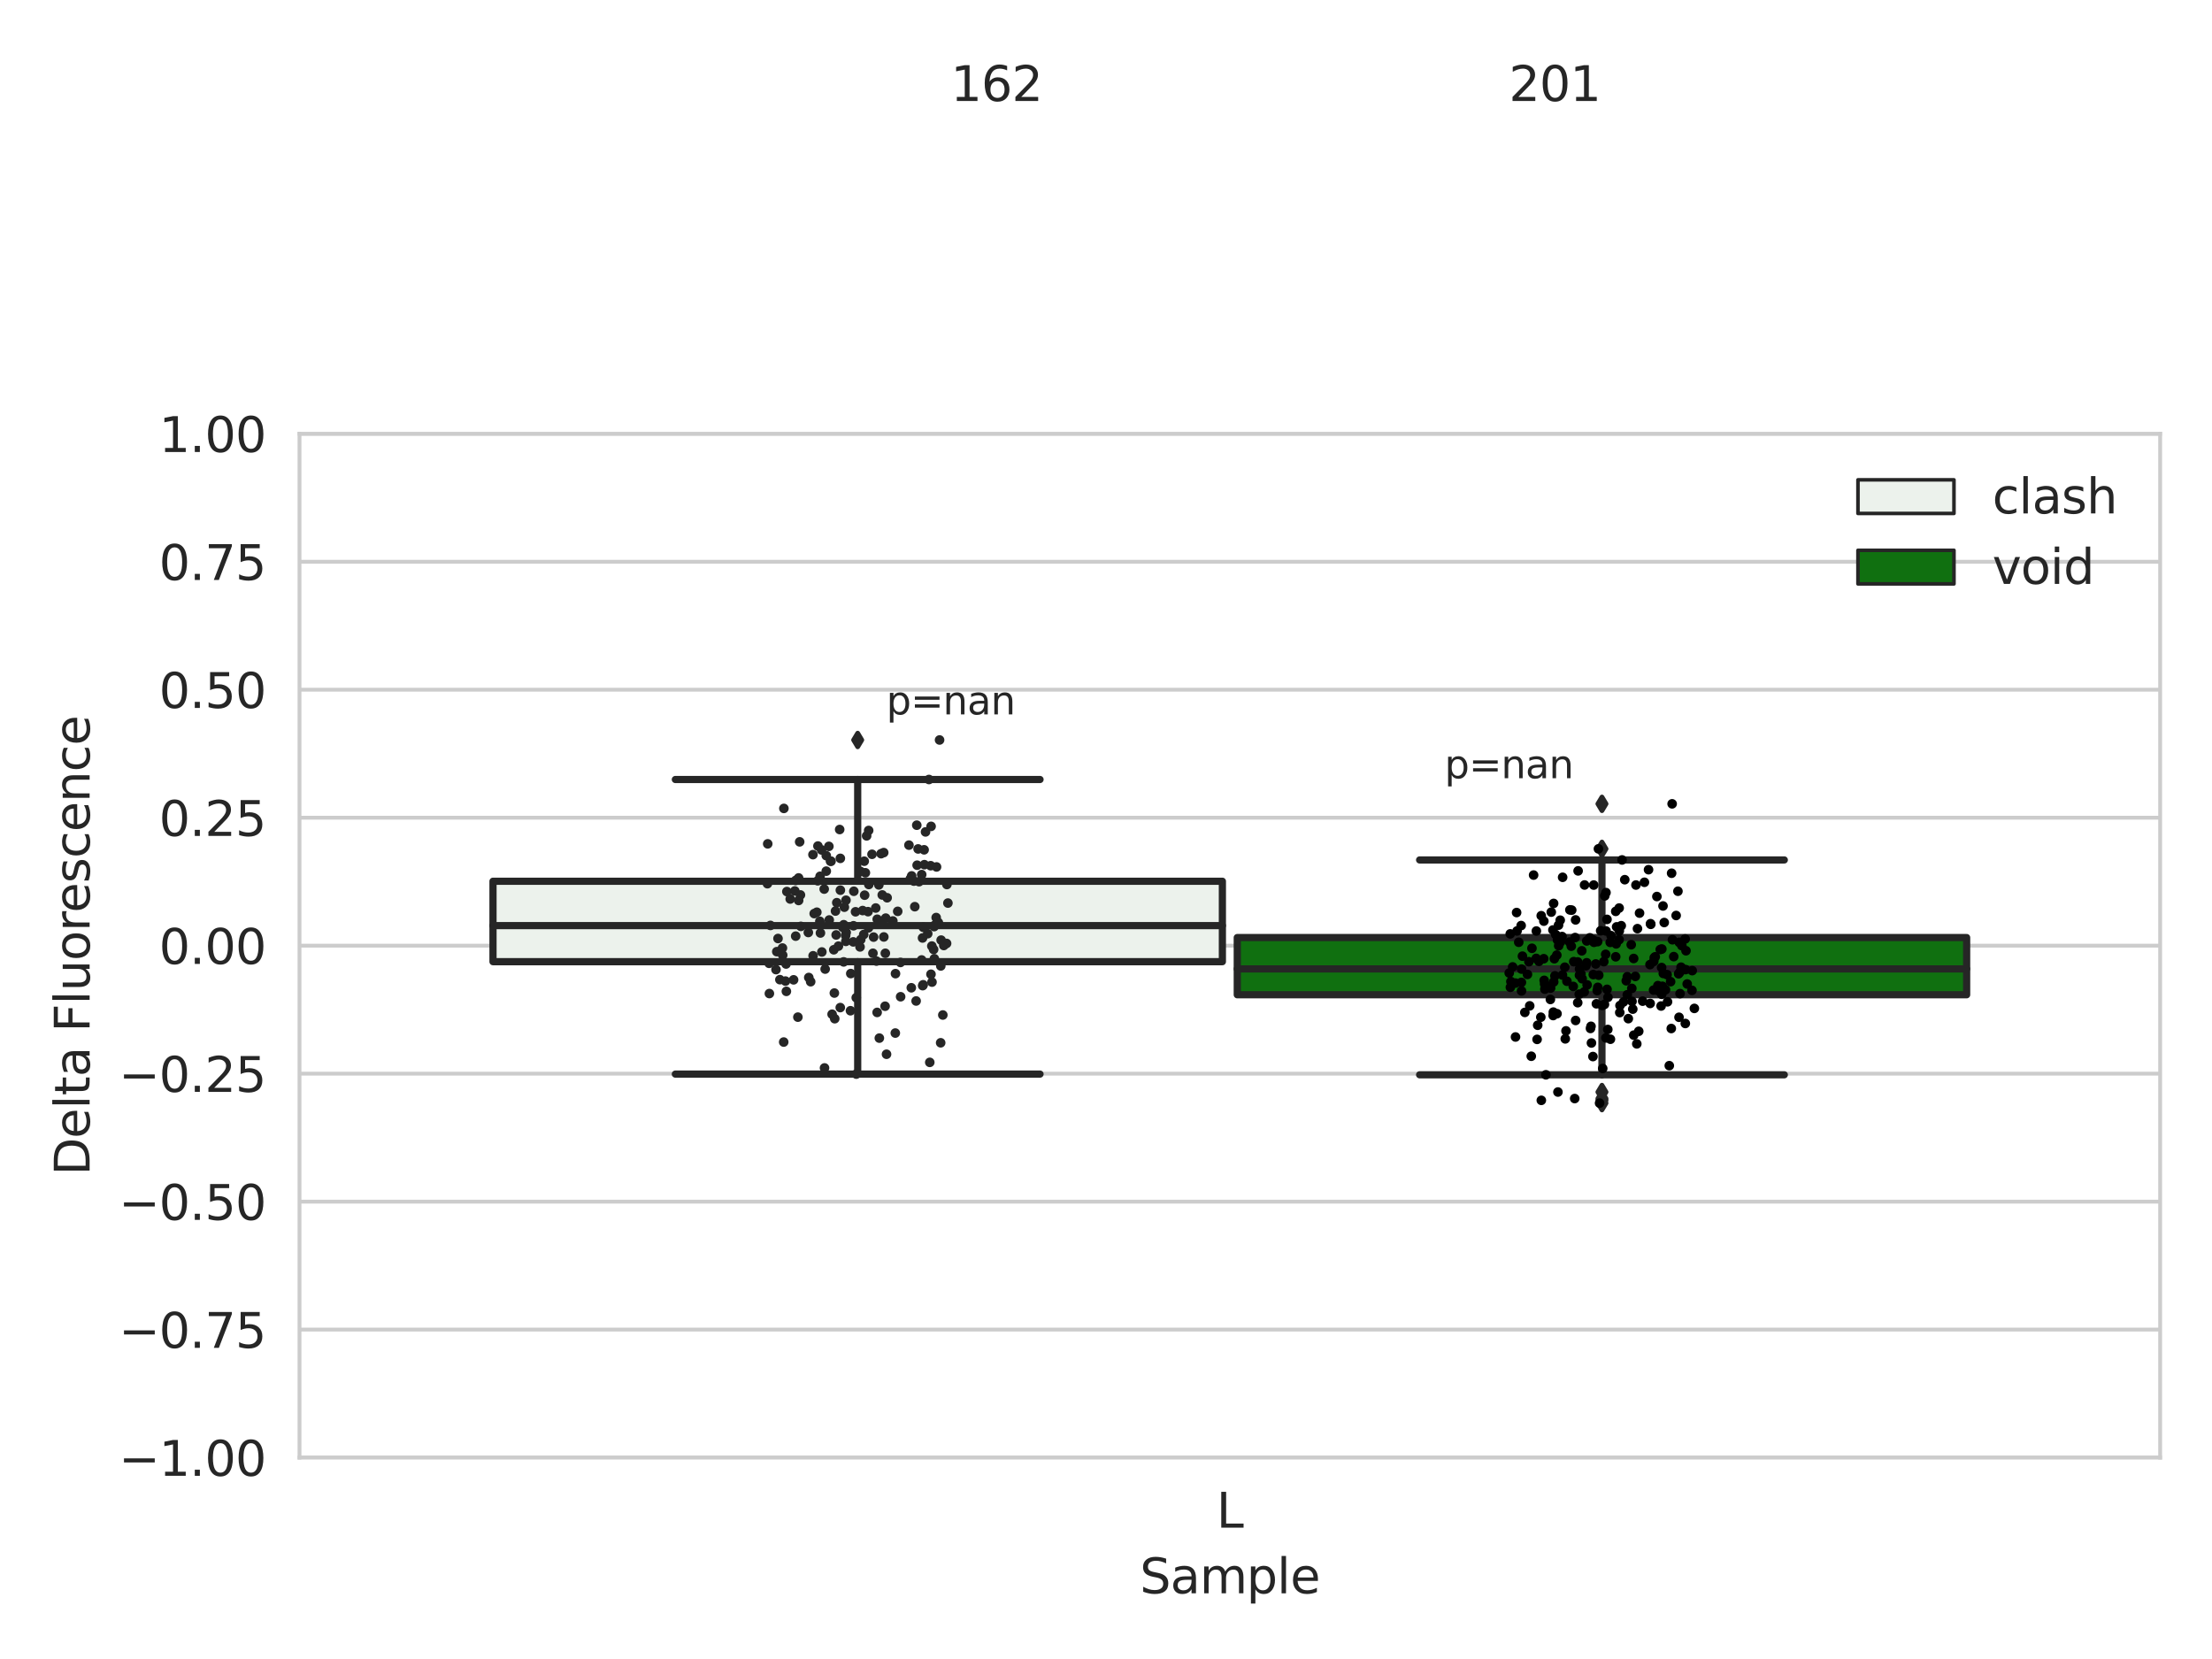 <?xml version="1.0" encoding="utf-8" standalone="no"?>
<!DOCTYPE svg PUBLIC "-//W3C//DTD SVG 1.1//EN"
  "http://www.w3.org/Graphics/SVG/1.1/DTD/svg11.dtd">
<svg xmlns:xlink="http://www.w3.org/1999/xlink" width="460.8pt" height="345.6pt" viewBox="0 0 460.8 345.6" xmlns="http://www.w3.org/2000/svg" version="1.1">
 <defs>
  <style type="text/css">*{stroke-linejoin: round; stroke-linecap: butt}</style>
 </defs>
 <g id="figure_1">
  <g id="patch_1">
   <path d="M 0 345.6 
L 460.8 345.6 
L 460.8 0 
L 0 0 
z
" style="fill: #ffffff"/>
  </g>
  <g id="axes_1">
   <g id="patch_2">
    <path d="M 62.39 303.64 
L 450 303.64 
L 450 90.359 
L 62.39 90.359 
z
" style="fill: #ffffff"/>
   </g>
   <g id="matplotlib.axis_1">
    <g id="xtick_1">
     <g id="text_1">
      <!-- L -->
      <g style="fill: #262626" transform="translate(253.409 318.238)scale(0.1 -0.1)">
       <defs>
        <path id="DejaVuSans-4c" d="M 628 4666 
L 1259 4666 
L 1259 531 
L 3531 531 
L 3531 0 
L 628 0 
L 628 4666 
z
" transform="scale(0.016)"/>
       </defs>
       <use xlink:href="#DejaVuSans-4c"/>
      </g>
     </g>
    </g>
    <g id="text_2">
     <!-- Sample -->
     <g style="fill: #262626" transform="translate(237.447 331.917)scale(0.1 -0.1)">
      <defs>
       <path id="DejaVuSans-53" d="M 3425 4513 
L 3425 3897 
Q 3066 4069 2747 4153 
Q 2428 4238 2131 4238 
Q 1616 4238 1336 4038 
Q 1056 3838 1056 3469 
Q 1056 3159 1242 3001 
Q 1428 2844 1947 2747 
L 2328 2669 
Q 3034 2534 3370 2195 
Q 3706 1856 3706 1288 
Q 3706 609 3251 259 
Q 2797 -91 1919 -91 
Q 1588 -91 1214 -16 
Q 841 59 441 206 
L 441 856 
Q 825 641 1194 531 
Q 1563 422 1919 422 
Q 2459 422 2753 634 
Q 3047 847 3047 1241 
Q 3047 1584 2836 1778 
Q 2625 1972 2144 2069 
L 1759 2144 
Q 1053 2284 737 2584 
Q 422 2884 422 3419 
Q 422 4038 858 4394 
Q 1294 4750 2059 4750 
Q 2388 4750 2728 4690 
Q 3069 4631 3425 4513 
z
" transform="scale(0.016)"/>
       <path id="DejaVuSans-61" d="M 2194 1759 
Q 1497 1759 1228 1600 
Q 959 1441 959 1056 
Q 959 750 1161 570 
Q 1363 391 1709 391 
Q 2188 391 2477 730 
Q 2766 1069 2766 1631 
L 2766 1759 
L 2194 1759 
z
M 3341 1997 
L 3341 0 
L 2766 0 
L 2766 531 
Q 2569 213 2275 61 
Q 1981 -91 1556 -91 
Q 1019 -91 701 211 
Q 384 513 384 1019 
Q 384 1609 779 1909 
Q 1175 2209 1959 2209 
L 2766 2209 
L 2766 2266 
Q 2766 2663 2505 2880 
Q 2244 3097 1772 3097 
Q 1472 3097 1187 3025 
Q 903 2953 641 2809 
L 641 3341 
Q 956 3463 1253 3523 
Q 1550 3584 1831 3584 
Q 2591 3584 2966 3190 
Q 3341 2797 3341 1997 
z
" transform="scale(0.016)"/>
       <path id="DejaVuSans-6d" d="M 3328 2828 
Q 3544 3216 3844 3400 
Q 4144 3584 4550 3584 
Q 5097 3584 5394 3201 
Q 5691 2819 5691 2113 
L 5691 0 
L 5113 0 
L 5113 2094 
Q 5113 2597 4934 2840 
Q 4756 3084 4391 3084 
Q 3944 3084 3684 2787 
Q 3425 2491 3425 1978 
L 3425 0 
L 2847 0 
L 2847 2094 
Q 2847 2600 2669 2842 
Q 2491 3084 2119 3084 
Q 1678 3084 1418 2786 
Q 1159 2488 1159 1978 
L 1159 0 
L 581 0 
L 581 3500 
L 1159 3500 
L 1159 2956 
Q 1356 3278 1631 3431 
Q 1906 3584 2284 3584 
Q 2666 3584 2933 3390 
Q 3200 3197 3328 2828 
z
" transform="scale(0.016)"/>
       <path id="DejaVuSans-70" d="M 1159 525 
L 1159 -1331 
L 581 -1331 
L 581 3500 
L 1159 3500 
L 1159 2969 
Q 1341 3281 1617 3432 
Q 1894 3584 2278 3584 
Q 2916 3584 3314 3078 
Q 3713 2572 3713 1747 
Q 3713 922 3314 415 
Q 2916 -91 2278 -91 
Q 1894 -91 1617 61 
Q 1341 213 1159 525 
z
M 3116 1747 
Q 3116 2381 2855 2742 
Q 2594 3103 2138 3103 
Q 1681 3103 1420 2742 
Q 1159 2381 1159 1747 
Q 1159 1113 1420 752 
Q 1681 391 2138 391 
Q 2594 391 2855 752 
Q 3116 1113 3116 1747 
z
" transform="scale(0.016)"/>
       <path id="DejaVuSans-6c" d="M 603 4863 
L 1178 4863 
L 1178 0 
L 603 0 
L 603 4863 
z
" transform="scale(0.016)"/>
       <path id="DejaVuSans-65" d="M 3597 1894 
L 3597 1613 
L 953 1613 
Q 991 1019 1311 708 
Q 1631 397 2203 397 
Q 2534 397 2845 478 
Q 3156 559 3463 722 
L 3463 178 
Q 3153 47 2828 -22 
Q 2503 -91 2169 -91 
Q 1331 -91 842 396 
Q 353 884 353 1716 
Q 353 2575 817 3079 
Q 1281 3584 2069 3584 
Q 2775 3584 3186 3129 
Q 3597 2675 3597 1894 
z
M 3022 2063 
Q 3016 2534 2758 2815 
Q 2500 3097 2075 3097 
Q 1594 3097 1305 2825 
Q 1016 2553 972 2059 
L 3022 2063 
z
" transform="scale(0.016)"/>
      </defs>
      <use xlink:href="#DejaVuSans-53"/>
      <use xlink:href="#DejaVuSans-61" x="63.477"/>
      <use xlink:href="#DejaVuSans-6d" x="124.756"/>
      <use xlink:href="#DejaVuSans-70" x="222.168"/>
      <use xlink:href="#DejaVuSans-6c" x="285.645"/>
      <use xlink:href="#DejaVuSans-65" x="313.428"/>
     </g>
    </g>
   </g>
   <g id="matplotlib.axis_2">
    <g id="ytick_1">
     <g id="line2d_1">
      <path d="M 62.39 303.64 
L 450 303.64 
" clip-path="url(#pb4692a61b9)" style="fill: none; stroke: #cccccc; stroke-width: 0.8; stroke-linecap: round"/>
     </g>
     <g id="text_3">
      <!-- −1.00 -->
      <g style="fill: #262626" transform="translate(24.745 307.439)scale(0.1 -0.1)">
       <defs>
        <path id="DejaVuSans-2212" d="M 678 2272 
L 4684 2272 
L 4684 1741 
L 678 1741 
L 678 2272 
z
" transform="scale(0.016)"/>
        <path id="DejaVuSans-31" d="M 794 531 
L 1825 531 
L 1825 4091 
L 703 3866 
L 703 4441 
L 1819 4666 
L 2450 4666 
L 2450 531 
L 3481 531 
L 3481 0 
L 794 0 
L 794 531 
z
" transform="scale(0.016)"/>
        <path id="DejaVuSans-2e" d="M 684 794 
L 1344 794 
L 1344 0 
L 684 0 
L 684 794 
z
" transform="scale(0.016)"/>
        <path id="DejaVuSans-30" d="M 2034 4250 
Q 1547 4250 1301 3770 
Q 1056 3291 1056 2328 
Q 1056 1369 1301 889 
Q 1547 409 2034 409 
Q 2525 409 2770 889 
Q 3016 1369 3016 2328 
Q 3016 3291 2770 3770 
Q 2525 4250 2034 4250 
z
M 2034 4750 
Q 2819 4750 3233 4129 
Q 3647 3509 3647 2328 
Q 3647 1150 3233 529 
Q 2819 -91 2034 -91 
Q 1250 -91 836 529 
Q 422 1150 422 2328 
Q 422 3509 836 4129 
Q 1250 4750 2034 4750 
z
" transform="scale(0.016)"/>
       </defs>
       <use xlink:href="#DejaVuSans-2212"/>
       <use xlink:href="#DejaVuSans-31" x="83.789"/>
       <use xlink:href="#DejaVuSans-2e" x="147.412"/>
       <use xlink:href="#DejaVuSans-30" x="179.199"/>
       <use xlink:href="#DejaVuSans-30" x="242.822"/>
      </g>
     </g>
    </g>
    <g id="ytick_2">
     <g id="line2d_2">
      <path d="M 62.39 276.98 
L 450 276.98 
" clip-path="url(#pb4692a61b9)" style="fill: none; stroke: #cccccc; stroke-width: 0.8; stroke-linecap: round"/>
     </g>
     <g id="text_4">
      <!-- −0.75 -->
      <g style="fill: #262626" transform="translate(24.745 280.779)scale(0.1 -0.1)">
       <defs>
        <path id="DejaVuSans-37" d="M 525 4666 
L 3525 4666 
L 3525 4397 
L 1831 0 
L 1172 0 
L 2766 4134 
L 525 4134 
L 525 4666 
z
" transform="scale(0.016)"/>
        <path id="DejaVuSans-35" d="M 691 4666 
L 3169 4666 
L 3169 4134 
L 1269 4134 
L 1269 2991 
Q 1406 3038 1543 3061 
Q 1681 3084 1819 3084 
Q 2600 3084 3056 2656 
Q 3513 2228 3513 1497 
Q 3513 744 3044 326 
Q 2575 -91 1722 -91 
Q 1428 -91 1123 -41 
Q 819 9 494 109 
L 494 744 
Q 775 591 1075 516 
Q 1375 441 1709 441 
Q 2250 441 2565 725 
Q 2881 1009 2881 1497 
Q 2881 1984 2565 2268 
Q 2250 2553 1709 2553 
Q 1456 2553 1204 2497 
Q 953 2441 691 2322 
L 691 4666 
z
" transform="scale(0.016)"/>
       </defs>
       <use xlink:href="#DejaVuSans-2212"/>
       <use xlink:href="#DejaVuSans-30" x="83.789"/>
       <use xlink:href="#DejaVuSans-2e" x="147.412"/>
       <use xlink:href="#DejaVuSans-37" x="179.199"/>
       <use xlink:href="#DejaVuSans-35" x="242.822"/>
      </g>
     </g>
    </g>
    <g id="ytick_3">
     <g id="line2d_3">
      <path d="M 62.39 250.32 
L 450 250.32 
" clip-path="url(#pb4692a61b9)" style="fill: none; stroke: #cccccc; stroke-width: 0.8; stroke-linecap: round"/>
     </g>
     <g id="text_5">
      <!-- −0.50 -->
      <g style="fill: #262626" transform="translate(24.745 254.119)scale(0.1 -0.1)">
       <use xlink:href="#DejaVuSans-2212"/>
       <use xlink:href="#DejaVuSans-30" x="83.789"/>
       <use xlink:href="#DejaVuSans-2e" x="147.412"/>
       <use xlink:href="#DejaVuSans-35" x="179.199"/>
       <use xlink:href="#DejaVuSans-30" x="242.822"/>
      </g>
     </g>
    </g>
    <g id="ytick_4">
     <g id="line2d_4">
      <path d="M 62.39 223.66 
L 450 223.66 
" clip-path="url(#pb4692a61b9)" style="fill: none; stroke: #cccccc; stroke-width: 0.8; stroke-linecap: round"/>
     </g>
     <g id="text_6">
      <!-- −0.25 -->
      <g style="fill: #262626" transform="translate(24.745 227.459)scale(0.1 -0.1)">
       <defs>
        <path id="DejaVuSans-32" d="M 1228 531 
L 3431 531 
L 3431 0 
L 469 0 
L 469 531 
Q 828 903 1448 1529 
Q 2069 2156 2228 2338 
Q 2531 2678 2651 2914 
Q 2772 3150 2772 3378 
Q 2772 3750 2511 3984 
Q 2250 4219 1831 4219 
Q 1534 4219 1204 4116 
Q 875 4013 500 3803 
L 500 4441 
Q 881 4594 1212 4672 
Q 1544 4750 1819 4750 
Q 2544 4750 2975 4387 
Q 3406 4025 3406 3419 
Q 3406 3131 3298 2873 
Q 3191 2616 2906 2266 
Q 2828 2175 2409 1742 
Q 1991 1309 1228 531 
z
" transform="scale(0.016)"/>
       </defs>
       <use xlink:href="#DejaVuSans-2212"/>
       <use xlink:href="#DejaVuSans-30" x="83.789"/>
       <use xlink:href="#DejaVuSans-2e" x="147.412"/>
       <use xlink:href="#DejaVuSans-32" x="179.199"/>
       <use xlink:href="#DejaVuSans-35" x="242.822"/>
      </g>
     </g>
    </g>
    <g id="ytick_5">
     <g id="line2d_5">
      <path d="M 62.39 197 
L 450 197 
" clip-path="url(#pb4692a61b9)" style="fill: none; stroke: #cccccc; stroke-width: 0.8; stroke-linecap: round"/>
     </g>
     <g id="text_7">
      <!-- 0.00 -->
      <g style="fill: #262626" transform="translate(33.124 200.799)scale(0.1 -0.1)">
       <use xlink:href="#DejaVuSans-30"/>
       <use xlink:href="#DejaVuSans-2e" x="63.623"/>
       <use xlink:href="#DejaVuSans-30" x="95.41"/>
       <use xlink:href="#DejaVuSans-30" x="159.033"/>
      </g>
     </g>
    </g>
    <g id="ytick_6">
     <g id="line2d_6">
      <path d="M 62.39 170.34 
L 450 170.34 
" clip-path="url(#pb4692a61b9)" style="fill: none; stroke: #cccccc; stroke-width: 0.8; stroke-linecap: round"/>
     </g>
     <g id="text_8">
      <!-- 0.25 -->
      <g style="fill: #262626" transform="translate(33.124 174.139)scale(0.1 -0.1)">
       <use xlink:href="#DejaVuSans-30"/>
       <use xlink:href="#DejaVuSans-2e" x="63.623"/>
       <use xlink:href="#DejaVuSans-32" x="95.41"/>
       <use xlink:href="#DejaVuSans-35" x="159.033"/>
      </g>
     </g>
    </g>
    <g id="ytick_7">
     <g id="line2d_7">
      <path d="M 62.39 143.68 
L 450 143.68 
" clip-path="url(#pb4692a61b9)" style="fill: none; stroke: #cccccc; stroke-width: 0.8; stroke-linecap: round"/>
     </g>
     <g id="text_9">
      <!-- 0.50 -->
      <g style="fill: #262626" transform="translate(33.124 147.479)scale(0.1 -0.1)">
       <use xlink:href="#DejaVuSans-30"/>
       <use xlink:href="#DejaVuSans-2e" x="63.623"/>
       <use xlink:href="#DejaVuSans-35" x="95.41"/>
       <use xlink:href="#DejaVuSans-30" x="159.033"/>
      </g>
     </g>
    </g>
    <g id="ytick_8">
     <g id="line2d_8">
      <path d="M 62.39 117.02 
L 450 117.02 
" clip-path="url(#pb4692a61b9)" style="fill: none; stroke: #cccccc; stroke-width: 0.8; stroke-linecap: round"/>
     </g>
     <g id="text_10">
      <!-- 0.75 -->
      <g style="fill: #262626" transform="translate(33.124 120.819)scale(0.1 -0.1)">
       <use xlink:href="#DejaVuSans-30"/>
       <use xlink:href="#DejaVuSans-2e" x="63.623"/>
       <use xlink:href="#DejaVuSans-37" x="95.41"/>
       <use xlink:href="#DejaVuSans-35" x="159.033"/>
      </g>
     </g>
    </g>
    <g id="ytick_9">
     <g id="line2d_9">
      <path d="M 62.39 90.359 
L 450 90.359 
" clip-path="url(#pb4692a61b9)" style="fill: none; stroke: #cccccc; stroke-width: 0.8; stroke-linecap: round"/>
     </g>
     <g id="text_11">
      <!-- 1.00 -->
      <g style="fill: #262626" transform="translate(33.124 94.159)scale(0.1 -0.1)">
       <use xlink:href="#DejaVuSans-31"/>
       <use xlink:href="#DejaVuSans-2e" x="63.623"/>
       <use xlink:href="#DejaVuSans-30" x="95.41"/>
       <use xlink:href="#DejaVuSans-30" x="159.033"/>
      </g>
     </g>
    </g>
    <g id="text_12">
     <!-- Delta Fluorescence -->
     <g style="fill: #262626" transform="translate(18.665 244.866)rotate(-90)scale(0.1 -0.1)">
      <defs>
       <path id="DejaVuSans-44" d="M 1259 4147 
L 1259 519 
L 2022 519 
Q 2988 519 3436 956 
Q 3884 1394 3884 2338 
Q 3884 3275 3436 3711 
Q 2988 4147 2022 4147 
L 1259 4147 
z
M 628 4666 
L 1925 4666 
Q 3281 4666 3915 4102 
Q 4550 3538 4550 2338 
Q 4550 1131 3912 565 
Q 3275 0 1925 0 
L 628 0 
L 628 4666 
z
" transform="scale(0.016)"/>
       <path id="DejaVuSans-74" d="M 1172 4494 
L 1172 3500 
L 2356 3500 
L 2356 3053 
L 1172 3053 
L 1172 1153 
Q 1172 725 1289 603 
Q 1406 481 1766 481 
L 2356 481 
L 2356 0 
L 1766 0 
Q 1100 0 847 248 
Q 594 497 594 1153 
L 594 3053 
L 172 3053 
L 172 3500 
L 594 3500 
L 594 4494 
L 1172 4494 
z
" transform="scale(0.016)"/>
       <path id="DejaVuSans-20" transform="scale(0.016)"/>
       <path id="DejaVuSans-46" d="M 628 4666 
L 3309 4666 
L 3309 4134 
L 1259 4134 
L 1259 2759 
L 3109 2759 
L 3109 2228 
L 1259 2228 
L 1259 0 
L 628 0 
L 628 4666 
z
" transform="scale(0.016)"/>
       <path id="DejaVuSans-75" d="M 544 1381 
L 544 3500 
L 1119 3500 
L 1119 1403 
Q 1119 906 1312 657 
Q 1506 409 1894 409 
Q 2359 409 2629 706 
Q 2900 1003 2900 1516 
L 2900 3500 
L 3475 3500 
L 3475 0 
L 2900 0 
L 2900 538 
Q 2691 219 2414 64 
Q 2138 -91 1772 -91 
Q 1169 -91 856 284 
Q 544 659 544 1381 
z
M 1991 3584 
L 1991 3584 
z
" transform="scale(0.016)"/>
       <path id="DejaVuSans-6f" d="M 1959 3097 
Q 1497 3097 1228 2736 
Q 959 2375 959 1747 
Q 959 1119 1226 758 
Q 1494 397 1959 397 
Q 2419 397 2687 759 
Q 2956 1122 2956 1747 
Q 2956 2369 2687 2733 
Q 2419 3097 1959 3097 
z
M 1959 3584 
Q 2709 3584 3137 3096 
Q 3566 2609 3566 1747 
Q 3566 888 3137 398 
Q 2709 -91 1959 -91 
Q 1206 -91 779 398 
Q 353 888 353 1747 
Q 353 2609 779 3096 
Q 1206 3584 1959 3584 
z
" transform="scale(0.016)"/>
       <path id="DejaVuSans-72" d="M 2631 2963 
Q 2534 3019 2420 3045 
Q 2306 3072 2169 3072 
Q 1681 3072 1420 2755 
Q 1159 2438 1159 1844 
L 1159 0 
L 581 0 
L 581 3500 
L 1159 3500 
L 1159 2956 
Q 1341 3275 1631 3429 
Q 1922 3584 2338 3584 
Q 2397 3584 2469 3576 
Q 2541 3569 2628 3553 
L 2631 2963 
z
" transform="scale(0.016)"/>
       <path id="DejaVuSans-73" d="M 2834 3397 
L 2834 2853 
Q 2591 2978 2328 3040 
Q 2066 3103 1784 3103 
Q 1356 3103 1142 2972 
Q 928 2841 928 2578 
Q 928 2378 1081 2264 
Q 1234 2150 1697 2047 
L 1894 2003 
Q 2506 1872 2764 1633 
Q 3022 1394 3022 966 
Q 3022 478 2636 193 
Q 2250 -91 1575 -91 
Q 1294 -91 989 -36 
Q 684 19 347 128 
L 347 722 
Q 666 556 975 473 
Q 1284 391 1588 391 
Q 1994 391 2212 530 
Q 2431 669 2431 922 
Q 2431 1156 2273 1281 
Q 2116 1406 1581 1522 
L 1381 1569 
Q 847 1681 609 1914 
Q 372 2147 372 2553 
Q 372 3047 722 3315 
Q 1072 3584 1716 3584 
Q 2034 3584 2315 3537 
Q 2597 3491 2834 3397 
z
" transform="scale(0.016)"/>
       <path id="DejaVuSans-63" d="M 3122 3366 
L 3122 2828 
Q 2878 2963 2633 3030 
Q 2388 3097 2138 3097 
Q 1578 3097 1268 2742 
Q 959 2388 959 1747 
Q 959 1106 1268 751 
Q 1578 397 2138 397 
Q 2388 397 2633 464 
Q 2878 531 3122 666 
L 3122 134 
Q 2881 22 2623 -34 
Q 2366 -91 2075 -91 
Q 1284 -91 818 406 
Q 353 903 353 1747 
Q 353 2603 823 3093 
Q 1294 3584 2113 3584 
Q 2378 3584 2631 3529 
Q 2884 3475 3122 3366 
z
" transform="scale(0.016)"/>
       <path id="DejaVuSans-6e" d="M 3513 2113 
L 3513 0 
L 2938 0 
L 2938 2094 
Q 2938 2591 2744 2837 
Q 2550 3084 2163 3084 
Q 1697 3084 1428 2787 
Q 1159 2491 1159 1978 
L 1159 0 
L 581 0 
L 581 3500 
L 1159 3500 
L 1159 2956 
Q 1366 3272 1645 3428 
Q 1925 3584 2291 3584 
Q 2894 3584 3203 3211 
Q 3513 2838 3513 2113 
z
" transform="scale(0.016)"/>
      </defs>
      <use xlink:href="#DejaVuSans-44"/>
      <use xlink:href="#DejaVuSans-65" x="77.002"/>
      <use xlink:href="#DejaVuSans-6c" x="138.525"/>
      <use xlink:href="#DejaVuSans-74" x="166.309"/>
      <use xlink:href="#DejaVuSans-61" x="205.518"/>
      <use xlink:href="#DejaVuSans-20" x="266.797"/>
      <use xlink:href="#DejaVuSans-46" x="298.584"/>
      <use xlink:href="#DejaVuSans-6c" x="356.104"/>
      <use xlink:href="#DejaVuSans-75" x="383.887"/>
      <use xlink:href="#DejaVuSans-6f" x="447.266"/>
      <use xlink:href="#DejaVuSans-72" x="508.447"/>
      <use xlink:href="#DejaVuSans-65" x="547.311"/>
      <use xlink:href="#DejaVuSans-73" x="608.834"/>
      <use xlink:href="#DejaVuSans-63" x="660.934"/>
      <use xlink:href="#DejaVuSans-65" x="715.914"/>
      <use xlink:href="#DejaVuSans-6e" x="777.438"/>
      <use xlink:href="#DejaVuSans-63" x="840.816"/>
      <use xlink:href="#DejaVuSans-65" x="895.797"/>
     </g>
    </g>
   </g>
   <g id="patch_3">
    <path d="M 102.701 200.338 
L 254.645 200.338 
L 254.645 183.578 
L 102.701 183.578 
L 102.701 200.338 
z
" clip-path="url(#pb4692a61b9)" style="fill: #ecf2ec; stroke: #262626; stroke-width: 1.5; stroke-linejoin: miter"/>
   </g>
   <g id="patch_4">
    <path d="M 257.745 207.228 
L 409.689 207.228 
L 409.689 195.309 
L 257.745 195.309 
L 257.745 207.228 
z
" clip-path="url(#pb4692a61b9)" style="fill: #107010; stroke: #262626; stroke-width: 1.5; stroke-linejoin: miter"/>
   </g>
   <g id="patch_5">
    <path d="M 256.195 197 
L 256.195 197 
L 256.195 197 
L 256.195 197 
z
" clip-path="url(#pb4692a61b9)" style="fill: #ecf2ec; stroke: #262626; stroke-width: 0.75; stroke-linejoin: miter"/>
   </g>
   <g id="patch_6">
    <path d="M 256.195 197 
L 256.195 197 
L 256.195 197 
L 256.195 197 
z
" clip-path="url(#pb4692a61b9)" style="fill: #107010; stroke: #262626; stroke-width: 0.75; stroke-linejoin: miter"/>
   </g>
   <g id="PathCollection_1"/>
   <g id="PathCollection_2"/>
   <g id="line2d_10">
    <path d="M 178.673 200.338 
L 178.673 223.754 
" clip-path="url(#pb4692a61b9)" style="fill: none; stroke: #262626; stroke-width: 1.5; stroke-linecap: round"/>
   </g>
   <g id="line2d_11">
    <path d="M 178.673 183.578 
L 178.673 162.384 
" clip-path="url(#pb4692a61b9)" style="fill: none; stroke: #262626; stroke-width: 1.5; stroke-linecap: round"/>
   </g>
   <g id="line2d_12">
    <path d="M 140.687 223.754 
L 216.659 223.754 
" clip-path="url(#pb4692a61b9)" style="fill: none; stroke: #262626; stroke-width: 1.5; stroke-linecap: round"/>
   </g>
   <g id="line2d_13">
    <path d="M 140.687 162.384 
L 216.659 162.384 
" clip-path="url(#pb4692a61b9)" style="fill: none; stroke: #262626; stroke-width: 1.5; stroke-linecap: round"/>
   </g>
   <g id="line2d_14">
    <defs>
     <path id="mf63256af5c" d="M -0 1.414 
L 0.849 0 
L 0 -1.414 
L -0.849 -0 
z
" style="stroke: #262626; stroke-linejoin: miter"/>
    </defs>
    <g clip-path="url(#pb4692a61b9)">
     <use xlink:href="#mf63256af5c" x="178.673" y="154.152" style="fill: #262626; stroke: #262626; stroke-linejoin: miter"/>
    </g>
   </g>
   <g id="line2d_15">
    <path d="M 333.717 207.228 
L 333.717 223.9 
" clip-path="url(#pb4692a61b9)" style="fill: none; stroke: #262626; stroke-width: 1.5; stroke-linecap: round"/>
   </g>
   <g id="line2d_16">
    <path d="M 333.717 195.309 
L 333.717 179.142 
" clip-path="url(#pb4692a61b9)" style="fill: none; stroke: #262626; stroke-width: 1.5; stroke-linecap: round"/>
   </g>
   <g id="line2d_17">
    <path d="M 295.731 223.9 
L 371.703 223.9 
" clip-path="url(#pb4692a61b9)" style="fill: none; stroke: #262626; stroke-width: 1.5; stroke-linecap: round"/>
   </g>
   <g id="line2d_18">
    <path d="M 295.731 179.142 
L 371.703 179.142 
" clip-path="url(#pb4692a61b9)" style="fill: none; stroke: #262626; stroke-width: 1.5; stroke-linecap: round"/>
   </g>
   <g id="line2d_19">
    <g clip-path="url(#pb4692a61b9)">
     <use xlink:href="#mf63256af5c" x="333.717" y="229.803" style="fill: #262626; stroke: #262626; stroke-linejoin: miter"/>
     <use xlink:href="#mf63256af5c" x="333.717" y="228.849" style="fill: #262626; stroke: #262626; stroke-linejoin: miter"/>
     <use xlink:href="#mf63256af5c" x="333.717" y="229.219" style="fill: #262626; stroke: #262626; stroke-linejoin: miter"/>
     <use xlink:href="#mf63256af5c" x="333.717" y="227.489" style="fill: #262626; stroke: #262626; stroke-linejoin: miter"/>
     <use xlink:href="#mf63256af5c" x="333.717" y="176.831" style="fill: #262626; stroke: #262626; stroke-linejoin: miter"/>
     <use xlink:href="#mf63256af5c" x="333.717" y="167.454" style="fill: #262626; stroke: #262626; stroke-linejoin: miter"/>
    </g>
   </g>
   <g id="line2d_20">
    <path d="M 102.701 192.819 
L 254.645 192.819 
" clip-path="url(#pb4692a61b9)" style="fill: none; stroke: #262626; stroke-width: 1.5; stroke-linecap: round"/>
   </g>
   <g id="line2d_21">
    <path d="M 257.745 201.839 
L 409.689 201.839 
" clip-path="url(#pb4692a61b9)" style="fill: none; stroke: #262626; stroke-width: 1.5; stroke-linecap: round"/>
   </g>
   <g id="patch_7">
    <path d="M 62.39 303.64 
L 62.39 90.359 
" style="fill: none; stroke: #cccccc; stroke-width: 0.8; stroke-linejoin: miter; stroke-linecap: square"/>
   </g>
   <g id="patch_8">
    <path d="M 450 303.64 
L 450 90.359 
" style="fill: none; stroke: #cccccc; stroke-width: 0.8; stroke-linejoin: miter; stroke-linecap: square"/>
   </g>
   <g id="patch_9">
    <path d="M 62.39 303.64 
L 450 303.64 
" style="fill: none; stroke: #cccccc; stroke-width: 0.8; stroke-linejoin: miter; stroke-linecap: square"/>
   </g>
   <g id="patch_10">
    <path d="M 62.39 90.359 
L 450 90.359 
" style="fill: none; stroke: #cccccc; stroke-width: 0.8; stroke-linejoin: miter; stroke-linecap: square"/>
   </g>
   <g id="PathCollection_3">
    <defs>
     <path id="C0_0_dc82c61436" d="M 0 1 
C 0.265 1 0.52 0.895 0.707 0.707 
C 0.895 0.52 1 0.265 1 -0 
C 1 -0.265 0.895 -0.52 0.707 -0.707 
C 0.52 -0.895 0.265 -1 0 -1 
C -0.265 -1 -0.52 -0.895 -0.707 -0.707 
C -0.895 -0.52 -1 -0.265 -1 0 
C -1 0.265 -0.895 0.52 -0.707 0.707 
C -0.52 0.895 -0.265 1 0 1 
z
"/>
    </defs>
    <g clip-path="url(#pb4692a61b9)">
     <use xlink:href="#C0_0_dc82c61436" x="194.595" y="193.029" style="fill: #262626"/>
    </g>
    <g clip-path="url(#pb4692a61b9)">
     <use xlink:href="#C0_0_dc82c61436" x="172.127" y="181.477" style="fill: #262626"/>
    </g>
    <g clip-path="url(#pb4692a61b9)">
     <use xlink:href="#C0_0_dc82c61436" x="190.371" y="183.548" style="fill: #262626"/>
    </g>
    <g clip-path="url(#pb4692a61b9)">
     <use xlink:href="#C0_0_dc82c61436" x="169.386" y="199.109" style="fill: #262626"/>
    </g>
    <g clip-path="url(#pb4692a61b9)">
     <use xlink:href="#C0_0_dc82c61436" x="183.548" y="177.838" style="fill: #262626"/>
    </g>
    <g clip-path="url(#pb4692a61b9)">
     <use xlink:href="#C0_0_dc82c61436" x="176.072" y="193.033" style="fill: #262626"/>
    </g>
    <g clip-path="url(#pb4692a61b9)">
     <use xlink:href="#C0_0_dc82c61436" x="175.043" y="209.897" style="fill: #262626"/>
    </g>
    <g clip-path="url(#pb4692a61b9)">
     <use xlink:href="#C0_0_dc82c61436" x="160.277" y="206.975" style="fill: #262626"/>
    </g>
    <g clip-path="url(#pb4692a61b9)">
     <use xlink:href="#C0_0_dc82c61436" x="165.321" y="204.117" style="fill: #262626"/>
    </g>
    <g clip-path="url(#pb4692a61b9)">
     <use xlink:href="#C0_0_dc82c61436" x="192.182" y="195.395" style="fill: #262626"/>
    </g>
    <g clip-path="url(#pb4692a61b9)">
     <use xlink:href="#C0_0_dc82c61436" x="176.164" y="194.879" style="fill: #262626"/>
    </g>
    <g clip-path="url(#pb4692a61b9)">
     <use xlink:href="#C0_0_dc82c61436" x="172.671" y="176.311" style="fill: #262626"/>
    </g>
    <g clip-path="url(#pb4692a61b9)">
     <use xlink:href="#C0_0_dc82c61436" x="160.496" y="192.783" style="fill: #262626"/>
    </g>
    <g clip-path="url(#pb4692a61b9)">
     <use xlink:href="#C0_0_dc82c61436" x="184.118" y="195.183" style="fill: #262626"/>
    </g>
    <g clip-path="url(#pb4692a61b9)">
     <use xlink:href="#C0_0_dc82c61436" x="173.891" y="212.214" style="fill: #262626"/>
    </g>
    <g clip-path="url(#pb4692a61b9)">
     <use xlink:href="#C0_0_dc82c61436" x="175.752" y="200.38" style="fill: #262626"/>
    </g>
    <g clip-path="url(#pb4692a61b9)">
     <use xlink:href="#C0_0_dc82c61436" x="170.39" y="176.242" style="fill: #262626"/>
    </g>
    <g clip-path="url(#pb4692a61b9)">
     <use xlink:href="#C0_0_dc82c61436" x="180.119" y="186.48" style="fill: #262626"/>
    </g>
    <g clip-path="url(#pb4692a61b9)">
     <use xlink:href="#C0_0_dc82c61436" x="184.433" y="198.585" style="fill: #262626"/>
    </g>
    <g clip-path="url(#pb4692a61b9)">
     <use xlink:href="#C0_0_dc82c61436" x="180.535" y="174.127" style="fill: #262626"/>
    </g>
    <g clip-path="url(#pb4692a61b9)">
     <use xlink:href="#C0_0_dc82c61436" x="194.643" y="199.721" style="fill: #262626"/>
    </g>
    <g clip-path="url(#pb4692a61b9)">
     <use xlink:href="#C0_0_dc82c61436" x="184.096" y="177.613" style="fill: #262626"/>
    </g>
    <g clip-path="url(#pb4692a61b9)">
     <use xlink:href="#C0_0_dc82c61436" x="165.761" y="183.409" style="fill: #262626"/>
    </g>
    <g clip-path="url(#pb4692a61b9)">
     <use xlink:href="#C0_0_dc82c61436" x="177.233" y="202.811" style="fill: #262626"/>
    </g>
    <g clip-path="url(#pb4692a61b9)">
     <use xlink:href="#C0_0_dc82c61436" x="184.68" y="219.618" style="fill: #262626"/>
    </g>
    <g clip-path="url(#pb4692a61b9)">
     <use xlink:href="#C0_0_dc82c61436" x="189.637" y="183.066" style="fill: #262626"/>
    </g>
    <g clip-path="url(#pb4692a61b9)">
     <use xlink:href="#C0_0_dc82c61436" x="191.055" y="180.236" style="fill: #262626"/>
    </g>
    <g clip-path="url(#pb4692a61b9)">
     <use xlink:href="#C0_0_dc82c61436" x="193.94" y="202.955" style="fill: #262626"/>
    </g>
    <g clip-path="url(#pb4692a61b9)">
     <use xlink:href="#C0_0_dc82c61436" x="183.08" y="184.339" style="fill: #262626"/>
    </g>
    <g clip-path="url(#pb4692a61b9)">
     <use xlink:href="#C0_0_dc82c61436" x="181.847" y="198.583" style="fill: #262626"/>
    </g>
    <g clip-path="url(#pb4692a61b9)">
     <use xlink:href="#C0_0_dc82c61436" x="172.128" y="178.251" style="fill: #262626"/>
    </g>
    <g clip-path="url(#pb4692a61b9)">
     <use xlink:href="#C0_0_dc82c61436" x="180.276" y="181.816" style="fill: #262626"/>
    </g>
    <g clip-path="url(#pb4692a61b9)">
     <use xlink:href="#C0_0_dc82c61436" x="166.372" y="187.586" style="fill: #262626"/>
    </g>
    <g clip-path="url(#pb4692a61b9)">
     <use xlink:href="#C0_0_dc82c61436" x="178.372" y="207.835" style="fill: #262626"/>
    </g>
    <g clip-path="url(#pb4692a61b9)">
     <use xlink:href="#C0_0_dc82c61436" x="176.274" y="194.257" style="fill: #262626"/>
    </g>
    <g clip-path="url(#pb4692a61b9)">
     <use xlink:href="#C0_0_dc82c61436" x="166.75" y="186.434" style="fill: #262626"/>
    </g>
    <g clip-path="url(#pb4692a61b9)">
     <use xlink:href="#C0_0_dc82c61436" x="166.586" y="175.37" style="fill: #262626"/>
    </g>
    <g clip-path="url(#pb4692a61b9)">
     <use xlink:href="#C0_0_dc82c61436" x="169.615" y="190.316" style="fill: #262626"/>
    </g>
    <g clip-path="url(#pb4692a61b9)">
     <use xlink:href="#C0_0_dc82c61436" x="168.876" y="204.507" style="fill: #262626"/>
    </g>
    <g clip-path="url(#pb4692a61b9)">
     <use xlink:href="#C0_0_dc82c61436" x="192.512" y="177.03" style="fill: #262626"/>
    </g>
    <g clip-path="url(#pb4692a61b9)">
     <use xlink:href="#C0_0_dc82c61436" x="195.73" y="154.152" style="fill: #262626"/>
    </g>
    <g clip-path="url(#pb4692a61b9)">
     <use xlink:href="#C0_0_dc82c61436" x="161.657" y="201.986" style="fill: #262626"/>
    </g>
    <g clip-path="url(#pb4692a61b9)">
     <use xlink:href="#C0_0_dc82c61436" x="197.468" y="188.124" style="fill: #262626"/>
    </g>
    <g clip-path="url(#pb4692a61b9)">
     <use xlink:href="#C0_0_dc82c61436" x="163.817" y="206.516" style="fill: #262626"/>
    </g>
    <g clip-path="url(#pb4692a61b9)">
     <use xlink:href="#C0_0_dc82c61436" x="175.058" y="178.812" style="fill: #262626"/>
    </g>
    <g clip-path="url(#pb4692a61b9)">
     <use xlink:href="#C0_0_dc82c61436" x="175.57" y="193.182" style="fill: #262626"/>
    </g>
    <g clip-path="url(#pb4692a61b9)">
     <use xlink:href="#C0_0_dc82c61436" x="163.92" y="185.73" style="fill: #262626"/>
    </g>
    <g clip-path="url(#pb4692a61b9)">
     <use xlink:href="#C0_0_dc82c61436" x="179.261" y="181.541" style="fill: #262626"/>
    </g>
    <g clip-path="url(#pb4692a61b9)">
     <use xlink:href="#C0_0_dc82c61436" x="185.998" y="191.855" style="fill: #262626"/>
    </g>
    <g clip-path="url(#pb4692a61b9)">
     <use xlink:href="#C0_0_dc82c61436" x="162.466" y="204.079" style="fill: #262626"/>
    </g>
    <g clip-path="url(#pb4692a61b9)">
     <use xlink:href="#C0_0_dc82c61436" x="196.056" y="195.844" style="fill: #262626"/>
    </g>
    <g clip-path="url(#pb4692a61b9)">
     <use xlink:href="#C0_0_dc82c61436" x="190.982" y="171.902" style="fill: #262626"/>
    </g>
    <g clip-path="url(#pb4692a61b9)">
     <use xlink:href="#C0_0_dc82c61436" x="174.051" y="189.788" style="fill: #262626"/>
    </g>
    <g clip-path="url(#pb4692a61b9)">
     <use xlink:href="#C0_0_dc82c61436" x="195.985" y="201.224" style="fill: #262626"/>
    </g>
    <g clip-path="url(#pb4692a61b9)">
     <use xlink:href="#C0_0_dc82c61436" x="159.87" y="184.09" style="fill: #262626"/>
    </g>
    <g clip-path="url(#pb4692a61b9)">
     <use xlink:href="#C0_0_dc82c61436" x="176.206" y="196.102" style="fill: #262626"/>
    </g>
    <g clip-path="url(#pb4692a61b9)">
     <use xlink:href="#C0_0_dc82c61436" x="193.965" y="172.146" style="fill: #262626"/>
    </g>
    <g clip-path="url(#pb4692a61b9)">
     <use xlink:href="#C0_0_dc82c61436" x="173.814" y="206.87" style="fill: #262626"/>
    </g>
    <g clip-path="url(#pb4692a61b9)">
     <use xlink:href="#C0_0_dc82c61436" x="183.184" y="216.257" style="fill: #262626"/>
    </g>
    <g clip-path="url(#pb4692a61b9)">
     <use xlink:href="#C0_0_dc82c61436" x="192.807" y="173.3" style="fill: #262626"/>
    </g>
    <g clip-path="url(#pb4692a61b9)">
     <use xlink:href="#C0_0_dc82c61436" x="163.298" y="168.407" style="fill: #262626"/>
    </g>
    <g clip-path="url(#pb4692a61b9)">
     <use xlink:href="#C0_0_dc82c61436" x="186.509" y="215.205" style="fill: #262626"/>
    </g>
    <g clip-path="url(#pb4692a61b9)">
     <use xlink:href="#C0_0_dc82c61436" x="197.193" y="196.535" style="fill: #262626"/>
    </g>
    <g clip-path="url(#pb4692a61b9)">
     <use xlink:href="#C0_0_dc82c61436" x="179.312" y="195.74" style="fill: #262626"/>
    </g>
    <g clip-path="url(#pb4692a61b9)">
     <use xlink:href="#C0_0_dc82c61436" x="171.895" y="201.877" style="fill: #262626"/>
    </g>
    <g clip-path="url(#pb4692a61b9)">
     <use xlink:href="#C0_0_dc82c61436" x="162.997" y="197.491" style="fill: #262626"/>
    </g>
    <g clip-path="url(#pb4692a61b9)">
     <use xlink:href="#C0_0_dc82c61436" x="163.052" y="198.972" style="fill: #262626"/>
    </g>
    <g clip-path="url(#pb4692a61b9)">
     <use xlink:href="#C0_0_dc82c61436" x="191.258" y="176.847" style="fill: #262626"/>
    </g>
    <g clip-path="url(#pb4692a61b9)">
     <use xlink:href="#C0_0_dc82c61436" x="171.764" y="222.47" style="fill: #262626"/>
    </g>
    <g clip-path="url(#pb4692a61b9)">
     <use xlink:href="#C0_0_dc82c61436" x="174.919" y="172.802" style="fill: #262626"/>
    </g>
    <g clip-path="url(#pb4692a61b9)">
     <use xlink:href="#C0_0_dc82c61436" x="174.319" y="188.047" style="fill: #262626"/>
    </g>
    <g clip-path="url(#pb4692a61b9)">
     <use xlink:href="#C0_0_dc82c61436" x="184.808" y="187.021" style="fill: #262626"/>
    </g>
    <g clip-path="url(#pb4692a61b9)">
     <use xlink:href="#C0_0_dc82c61436" x="165.577" y="185.605" style="fill: #262626"/>
    </g>
    <g clip-path="url(#pb4692a61b9)">
     <use xlink:href="#C0_0_dc82c61436" x="195.023" y="191.142" style="fill: #262626"/>
    </g>
    <g clip-path="url(#pb4692a61b9)">
     <use xlink:href="#C0_0_dc82c61436" x="182.725" y="210.905" style="fill: #262626"/>
    </g>
    <g clip-path="url(#pb4692a61b9)">
     <use xlink:href="#C0_0_dc82c61436" x="192.007" y="182.194" style="fill: #262626"/>
    </g>
    <g clip-path="url(#pb4692a61b9)">
     <use xlink:href="#C0_0_dc82c61436" x="170.843" y="182.547" style="fill: #262626"/>
    </g>
    <g clip-path="url(#pb4692a61b9)">
     <use xlink:href="#C0_0_dc82c61436" x="163.751" y="200.817" style="fill: #262626"/>
    </g>
    <g clip-path="url(#pb4692a61b9)">
     <use xlink:href="#C0_0_dc82c61436" x="187.009" y="189.85" style="fill: #262626"/>
    </g>
    <g clip-path="url(#pb4692a61b9)">
     <use xlink:href="#C0_0_dc82c61436" x="179.708" y="189.685" style="fill: #262626"/>
    </g>
    <g clip-path="url(#pb4692a61b9)">
     <use xlink:href="#C0_0_dc82c61436" x="179.929" y="194.674" style="fill: #262626"/>
    </g>
    <g clip-path="url(#pb4692a61b9)">
     <use xlink:href="#C0_0_dc82c61436" x="177.75" y="196.211" style="fill: #262626"/>
    </g>
    <g clip-path="url(#pb4692a61b9)">
     <use xlink:href="#C0_0_dc82c61436" x="192.209" y="205.328" style="fill: #262626"/>
    </g>
    <g clip-path="url(#pb4692a61b9)">
     <use xlink:href="#C0_0_dc82c61436" x="191.992" y="199.978" style="fill: #262626"/>
    </g>
    <g clip-path="url(#pb4692a61b9)">
     <use xlink:href="#C0_0_dc82c61436" x="178.385" y="223.754" style="fill: #262626"/>
    </g>
    <g clip-path="url(#pb4692a61b9)">
     <use xlink:href="#C0_0_dc82c61436" x="186.548" y="202.827" style="fill: #262626"/>
    </g>
    <g clip-path="url(#pb4692a61b9)">
     <use xlink:href="#C0_0_dc82c61436" x="175.763" y="192.636" style="fill: #262626"/>
    </g>
    <g clip-path="url(#pb4692a61b9)">
     <use xlink:href="#C0_0_dc82c61436" x="180.958" y="173.002" style="fill: #262626"/>
    </g>
    <g clip-path="url(#pb4692a61b9)">
     <use xlink:href="#C0_0_dc82c61436" x="170.911" y="194.361" style="fill: #262626"/>
    </g>
    <g clip-path="url(#pb4692a61b9)">
     <use xlink:href="#C0_0_dc82c61436" x="179.162" y="197.261" style="fill: #262626"/>
    </g>
    <g clip-path="url(#pb4692a61b9)">
     <use xlink:href="#C0_0_dc82c61436" x="189.352" y="176.055" style="fill: #262626"/>
    </g>
    <g clip-path="url(#pb4692a61b9)">
     <use xlink:href="#C0_0_dc82c61436" x="170.163" y="190.031" style="fill: #262626"/>
    </g>
    <g clip-path="url(#pb4692a61b9)">
     <use xlink:href="#C0_0_dc82c61436" x="171.695" y="185.212" style="fill: #262626"/>
    </g>
    <g clip-path="url(#pb4692a61b9)">
     <use xlink:href="#C0_0_dc82c61436" x="166.214" y="211.889" style="fill: #262626"/>
    </g>
    <g clip-path="url(#pb4692a61b9)">
     <use xlink:href="#C0_0_dc82c61436" x="170.79" y="191.92" style="fill: #262626"/>
    </g>
    <g clip-path="url(#pb4692a61b9)">
     <use xlink:href="#C0_0_dc82c61436" x="163.631" y="204.379" style="fill: #262626"/>
    </g>
    <g clip-path="url(#pb4692a61b9)">
     <use xlink:href="#C0_0_dc82c61436" x="194.154" y="204.589" style="fill: #262626"/>
    </g>
    <g clip-path="url(#pb4692a61b9)">
     <use xlink:href="#C0_0_dc82c61436" x="180.99" y="184.257" style="fill: #262626"/>
    </g>
    <g clip-path="url(#pb4692a61b9)">
     <use xlink:href="#C0_0_dc82c61436" x="193.875" y="180.343" style="fill: #262626"/>
    </g>
    <g clip-path="url(#pb4692a61b9)">
     <use xlink:href="#C0_0_dc82c61436" x="180.926" y="193.283" style="fill: #262626"/>
    </g>
    <g clip-path="url(#pb4692a61b9)">
     <use xlink:href="#C0_0_dc82c61436" x="180.826" y="189.914" style="fill: #262626"/>
    </g>
    <g clip-path="url(#pb4692a61b9)">
     <use xlink:href="#C0_0_dc82c61436" x="194.12" y="197.078" style="fill: #262626"/>
    </g>
    <g clip-path="url(#pb4692a61b9)">
     <use xlink:href="#C0_0_dc82c61436" x="171.205" y="198.314" style="fill: #262626"/>
    </g>
    <g clip-path="url(#pb4692a61b9)">
     <use xlink:href="#C0_0_dc82c61436" x="183.586" y="192.272" style="fill: #262626"/>
    </g>
    <g clip-path="url(#pb4692a61b9)">
     <use xlink:href="#C0_0_dc82c61436" x="162.073" y="195.509" style="fill: #262626"/>
    </g>
    <g clip-path="url(#pb4692a61b9)">
     <use xlink:href="#C0_0_dc82c61436" x="163.261" y="217.079" style="fill: #262626"/>
    </g>
    <g clip-path="url(#pb4692a61b9)">
     <use xlink:href="#C0_0_dc82c61436" x="173.12" y="179.413" style="fill: #262626"/>
    </g>
    <g clip-path="url(#pb4692a61b9)">
     <use xlink:href="#C0_0_dc82c61436" x="176.234" y="187.536" style="fill: #262626"/>
    </g>
    <g clip-path="url(#pb4692a61b9)">
     <use xlink:href="#C0_0_dc82c61436" x="175.063" y="185.439" style="fill: #262626"/>
    </g>
    <g clip-path="url(#pb4692a61b9)">
     <use xlink:href="#C0_0_dc82c61436" x="183.79" y="186.435" style="fill: #262626"/>
    </g>
    <g clip-path="url(#pb4692a61b9)">
     <use xlink:href="#C0_0_dc82c61436" x="192.567" y="180.126" style="fill: #262626"/>
    </g>
    <g clip-path="url(#pb4692a61b9)">
     <use xlink:href="#C0_0_dc82c61436" x="193.689" y="221.308" style="fill: #262626"/>
    </g>
    <g clip-path="url(#pb4692a61b9)">
     <use xlink:href="#C0_0_dc82c61436" x="187.585" y="200.494" style="fill: #262626"/>
    </g>
    <g clip-path="url(#pb4692a61b9)">
     <use xlink:href="#C0_0_dc82c61436" x="190.569" y="188.877" style="fill: #262626"/>
    </g>
    <g clip-path="url(#pb4692a61b9)">
     <use xlink:href="#C0_0_dc82c61436" x="182.743" y="191.495" style="fill: #262626"/>
    </g>
    <g clip-path="url(#pb4692a61b9)">
     <use xlink:href="#C0_0_dc82c61436" x="160.223" y="200.679" style="fill: #262626"/>
    </g>
    <g clip-path="url(#pb4692a61b9)">
     <use xlink:href="#C0_0_dc82c61436" x="165.757" y="195.013" style="fill: #262626"/>
    </g>
    <g clip-path="url(#pb4692a61b9)">
     <use xlink:href="#C0_0_dc82c61436" x="177.171" y="210.554" style="fill: #262626"/>
    </g>
    <g clip-path="url(#pb4692a61b9)">
     <use xlink:href="#C0_0_dc82c61436" x="168.391" y="194.255" style="fill: #262626"/>
    </g>
    <g clip-path="url(#pb4692a61b9)">
     <use xlink:href="#C0_0_dc82c61436" x="196.611" y="196.965" style="fill: #262626"/>
    </g>
    <g clip-path="url(#pb4692a61b9)">
     <use xlink:href="#C0_0_dc82c61436" x="181.985" y="195.214" style="fill: #262626"/>
    </g>
    <g clip-path="url(#pb4692a61b9)">
     <use xlink:href="#C0_0_dc82c61436" x="180.033" y="179.406" style="fill: #262626"/>
    </g>
    <g clip-path="url(#pb4692a61b9)">
     <use xlink:href="#C0_0_dc82c61436" x="170.347" y="183.481" style="fill: #262626"/>
    </g>
    <g clip-path="url(#pb4692a61b9)">
     <use xlink:href="#C0_0_dc82c61436" x="166.366" y="182.889" style="fill: #262626"/>
    </g>
    <g clip-path="url(#pb4692a61b9)">
     <use xlink:href="#C0_0_dc82c61436" x="192.339" y="193.175" style="fill: #262626"/>
    </g>
    <g clip-path="url(#pb4692a61b9)">
     <use xlink:href="#C0_0_dc82c61436" x="182.575" y="200.212" style="fill: #262626"/>
    </g>
    <g clip-path="url(#pb4692a61b9)">
     <use xlink:href="#C0_0_dc82c61436" x="195.478" y="192.191" style="fill: #262626"/>
    </g>
    <g clip-path="url(#pb4692a61b9)">
     <use xlink:href="#C0_0_dc82c61436" x="159.93" y="175.789" style="fill: #262626"/>
    </g>
    <g clip-path="url(#pb4692a61b9)">
     <use xlink:href="#C0_0_dc82c61436" x="178.224" y="189.941" style="fill: #262626"/>
    </g>
    <g clip-path="url(#pb4692a61b9)">
     <use xlink:href="#C0_0_dc82c61436" x="177.868" y="185.666" style="fill: #262626"/>
    </g>
    <g clip-path="url(#pb4692a61b9)">
     <use xlink:href="#C0_0_dc82c61436" x="189.842" y="205.77" style="fill: #262626"/>
    </g>
    <g clip-path="url(#pb4692a61b9)">
     <use xlink:href="#C0_0_dc82c61436" x="194.491" y="197.792" style="fill: #262626"/>
    </g>
    <g clip-path="url(#pb4692a61b9)">
     <use xlink:href="#C0_0_dc82c61436" x="169.355" y="178.038" style="fill: #262626"/>
    </g>
    <g clip-path="url(#pb4692a61b9)">
     <use xlink:href="#C0_0_dc82c61436" x="173.693" y="197.852" style="fill: #262626"/>
    </g>
    <g clip-path="url(#pb4692a61b9)">
     <use xlink:href="#C0_0_dc82c61436" x="194.682" y="192.778" style="fill: #262626"/>
    </g>
    <g clip-path="url(#pb4692a61b9)">
     <use xlink:href="#C0_0_dc82c61436" x="171.152" y="177.059" style="fill: #262626"/>
    </g>
    <g clip-path="url(#pb4692a61b9)">
     <use xlink:href="#C0_0_dc82c61436" x="187.617" y="207.639" style="fill: #262626"/>
    </g>
    <g clip-path="url(#pb4692a61b9)">
     <use xlink:href="#C0_0_dc82c61436" x="196.408" y="211.444" style="fill: #262626"/>
    </g>
    <g clip-path="url(#pb4692a61b9)">
     <use xlink:href="#C0_0_dc82c61436" x="190.846" y="208.521" style="fill: #262626"/>
    </g>
    <g clip-path="url(#pb4692a61b9)">
     <use xlink:href="#C0_0_dc82c61436" x="173.345" y="211.285" style="fill: #262626"/>
    </g>
    <g clip-path="url(#pb4692a61b9)">
     <use xlink:href="#C0_0_dc82c61436" x="195.959" y="217.231" style="fill: #262626"/>
    </g>
    <g clip-path="url(#pb4692a61b9)">
     <use xlink:href="#C0_0_dc82c61436" x="182.432" y="189.157" style="fill: #262626"/>
    </g>
    <g clip-path="url(#pb4692a61b9)">
     <use xlink:href="#C0_0_dc82c61436" x="164.615" y="187.278" style="fill: #262626"/>
    </g>
    <g clip-path="url(#pb4692a61b9)">
     <use xlink:href="#C0_0_dc82c61436" x="184.514" y="191.262" style="fill: #262626"/>
    </g>
    <g clip-path="url(#pb4692a61b9)">
     <use xlink:href="#C0_0_dc82c61436" x="177.8" y="192.854" style="fill: #262626"/>
    </g>
    <g clip-path="url(#pb4692a61b9)">
     <use xlink:href="#C0_0_dc82c61436" x="184.38" y="209.616" style="fill: #262626"/>
    </g>
    <g clip-path="url(#pb4692a61b9)">
     <use xlink:href="#C0_0_dc82c61436" x="195.099" y="180.599" style="fill: #262626"/>
    </g>
    <g clip-path="url(#pb4692a61b9)">
     <use xlink:href="#C0_0_dc82c61436" x="189.916" y="182.467" style="fill: #262626"/>
    </g>
    <g clip-path="url(#pb4692a61b9)">
     <use xlink:href="#C0_0_dc82c61436" x="172.746" y="191.649" style="fill: #262626"/>
    </g>
    <g clip-path="url(#pb4692a61b9)">
     <use xlink:href="#C0_0_dc82c61436" x="161.821" y="198.246" style="fill: #262626"/>
    </g>
    <g clip-path="url(#pb4692a61b9)">
     <use xlink:href="#C0_0_dc82c61436" x="193.523" y="162.384" style="fill: #262626"/>
    </g>
    <g clip-path="url(#pb4692a61b9)">
     <use xlink:href="#C0_0_dc82c61436" x="166.834" y="192.979" style="fill: #262626"/>
    </g>
    <g clip-path="url(#pb4692a61b9)">
     <use xlink:href="#C0_0_dc82c61436" x="191.459" y="183.669" style="fill: #262626"/>
    </g>
    <g clip-path="url(#pb4692a61b9)">
     <use xlink:href="#C0_0_dc82c61436" x="168.484" y="203.632" style="fill: #262626"/>
    </g>
    <g clip-path="url(#pb4692a61b9)">
     <use xlink:href="#C0_0_dc82c61436" x="175.897" y="188.983" style="fill: #262626"/>
    </g>
    <g clip-path="url(#pb4692a61b9)">
     <use xlink:href="#C0_0_dc82c61436" x="181.657" y="177.965" style="fill: #262626"/>
    </g>
    <g clip-path="url(#pb4692a61b9)">
     <use xlink:href="#C0_0_dc82c61436" x="173.009" y="179.393" style="fill: #262626"/>
    </g>
    <g clip-path="url(#pb4692a61b9)">
     <use xlink:href="#C0_0_dc82c61436" x="197.254" y="184.261" style="fill: #262626"/>
    </g>
    <g clip-path="url(#pb4692a61b9)">
     <use xlink:href="#C0_0_dc82c61436" x="193.262" y="194.505" style="fill: #262626"/>
    </g>
    <g clip-path="url(#pb4692a61b9)">
     <use xlink:href="#C0_0_dc82c61436" x="174.186" y="194.765" style="fill: #262626"/>
    </g>
    <g clip-path="url(#pb4692a61b9)">
     <use xlink:href="#C0_0_dc82c61436" x="192.314" y="205.146" style="fill: #262626"/>
    </g>
    <g clip-path="url(#pb4692a61b9)">
     <use xlink:href="#C0_0_dc82c61436" x="174.66" y="197.098" style="fill: #262626"/>
    </g>
   </g>
   <g id="PathCollection_4">
    <defs>
     <path id="C1_0_6c94b73be4" d="M 0 1 
C 0.265 1 0.52 0.895 0.707 0.707 
C 0.895 0.52 1 0.265 1 -0 
C 1 -0.265 0.895 -0.52 0.707 -0.707 
C 0.52 -0.895 0.265 -1 0 -1 
C -0.265 -1 -0.52 -0.895 -0.707 -0.707 
C -0.895 -0.52 -1 -0.265 -1 0 
C -1 0.265 -0.895 0.52 -0.707 0.707 
C -0.52 0.895 -0.265 1 0 1 
z
"/>
    </defs>
    <g clip-path="url(#pb4692a61b9)">
     <use xlink:href="#C1_0_6c94b73be4" x="338.997" y="203.473"/>
    </g>
    <g clip-path="url(#pb4692a61b9)">
     <use xlink:href="#C1_0_6c94b73be4" x="320.051" y="193.949"/>
    </g>
    <g clip-path="url(#pb4692a61b9)">
     <use xlink:href="#C1_0_6c94b73be4" x="348.018" y="204.5"/>
    </g>
    <g clip-path="url(#pb4692a61b9)">
     <use xlink:href="#C1_0_6c94b73be4" x="328.125" y="195.309"/>
    </g>
    <g clip-path="url(#pb4692a61b9)">
     <use xlink:href="#C1_0_6c94b73be4" x="322.765" y="205.484"/>
    </g>
    <g clip-path="url(#pb4692a61b9)">
     <use xlink:href="#C1_0_6c94b73be4" x="316.382" y="196.288"/>
    </g>
    <g clip-path="url(#pb4692a61b9)">
     <use xlink:href="#C1_0_6c94b73be4" x="314.639" y="205.671"/>
    </g>
    <g clip-path="url(#pb4692a61b9)">
     <use xlink:href="#C1_0_6c94b73be4" x="318.668" y="209.534"/>
    </g>
    <g clip-path="url(#pb4692a61b9)">
     <use xlink:href="#C1_0_6c94b73be4" x="325.492" y="203.117"/>
    </g>
    <g clip-path="url(#pb4692a61b9)">
     <use xlink:href="#C1_0_6c94b73be4" x="346.038" y="209.57"/>
    </g>
    <g clip-path="url(#pb4692a61b9)">
     <use xlink:href="#C1_0_6c94b73be4" x="321.594" y="199.719"/>
    </g>
    <g clip-path="url(#pb4692a61b9)">
     <use xlink:href="#C1_0_6c94b73be4" x="325.412" y="195.099"/>
    </g>
    <g clip-path="url(#pb4692a61b9)">
     <use xlink:href="#C1_0_6c94b73be4" x="317.153" y="199.187"/>
    </g>
    <g clip-path="url(#pb4692a61b9)">
     <use xlink:href="#C1_0_6c94b73be4" x="333.781" y="209.451"/>
    </g>
    <g clip-path="url(#pb4692a61b9)">
     <use xlink:href="#C1_0_6c94b73be4" x="327.84" y="200.33"/>
    </g>
    <g clip-path="url(#pb4692a61b9)">
     <use xlink:href="#C1_0_6c94b73be4" x="324.311" y="198.969"/>
    </g>
    <g clip-path="url(#pb4692a61b9)">
     <use xlink:href="#C1_0_6c94b73be4" x="349.684" y="202.858"/>
    </g>
    <g clip-path="url(#pb4692a61b9)">
     <use xlink:href="#C1_0_6c94b73be4" x="321.823" y="206.054"/>
    </g>
    <g clip-path="url(#pb4692a61b9)">
     <use xlink:href="#C1_0_6c94b73be4" x="341.547" y="190.216"/>
    </g>
    <g clip-path="url(#pb4692a61b9)">
     <use xlink:href="#C1_0_6c94b73be4" x="329.589" y="203.887"/>
    </g>
    <g clip-path="url(#pb4692a61b9)">
     <use xlink:href="#C1_0_6c94b73be4" x="322.046" y="223.9"/>
    </g>
    <g clip-path="url(#pb4692a61b9)">
     <use xlink:href="#C1_0_6c94b73be4" x="320.205" y="216.522"/>
    </g>
    <g clip-path="url(#pb4692a61b9)">
     <use xlink:href="#C1_0_6c94b73be4" x="328.233" y="212.581"/>
    </g>
    <g clip-path="url(#pb4692a61b9)">
     <use xlink:href="#C1_0_6c94b73be4" x="323.504" y="193.732"/>
    </g>
    <g clip-path="url(#pb4692a61b9)">
     <use xlink:href="#C1_0_6c94b73be4" x="337.299" y="189.162"/>
    </g>
    <g clip-path="url(#pb4692a61b9)">
     <use xlink:href="#C1_0_6c94b73be4" x="352.523" y="202.2"/>
    </g>
    <g clip-path="url(#pb4692a61b9)">
     <use xlink:href="#C1_0_6c94b73be4" x="321.067" y="190.758"/>
    </g>
    <g clip-path="url(#pb4692a61b9)">
     <use xlink:href="#C1_0_6c94b73be4" x="344.817" y="199.316"/>
    </g>
    <g clip-path="url(#pb4692a61b9)">
     <use xlink:href="#C1_0_6c94b73be4" x="337.427" y="210.935"/>
    </g>
    <g clip-path="url(#pb4692a61b9)">
     <use xlink:href="#C1_0_6c94b73be4" x="337.285" y="195.767"/>
    </g>
    <g clip-path="url(#pb4692a61b9)">
     <use xlink:href="#C1_0_6c94b73be4" x="333.224" y="229.803"/>
    </g>
    <g clip-path="url(#pb4692a61b9)">
     <use xlink:href="#C1_0_6c94b73be4" x="323.651" y="188.198"/>
    </g>
    <g clip-path="url(#pb4692a61b9)">
     <use xlink:href="#C1_0_6c94b73be4" x="343.727" y="200.943"/>
    </g>
    <g clip-path="url(#pb4692a61b9)">
     <use xlink:href="#C1_0_6c94b73be4" x="315.711" y="216.021"/>
    </g>
    <g clip-path="url(#pb4692a61b9)">
     <use xlink:href="#C1_0_6c94b73be4" x="327.418" y="189.592"/>
    </g>
    <g clip-path="url(#pb4692a61b9)">
     <use xlink:href="#C1_0_6c94b73be4" x="336.678" y="196.624"/>
    </g>
    <g clip-path="url(#pb4692a61b9)">
     <use xlink:href="#C1_0_6c94b73be4" x="331.327" y="214.244"/>
    </g>
    <g clip-path="url(#pb4692a61b9)">
     <use xlink:href="#C1_0_6c94b73be4" x="337.335" y="193.927"/>
    </g>
    <g clip-path="url(#pb4692a61b9)">
     <use xlink:href="#C1_0_6c94b73be4" x="349.772" y="211.918"/>
    </g>
    <g clip-path="url(#pb4692a61b9)">
     <use xlink:href="#C1_0_6c94b73be4" x="321.681" y="204.229"/>
    </g>
    <g clip-path="url(#pb4692a61b9)">
     <use xlink:href="#C1_0_6c94b73be4" x="328.668" y="208.877"/>
    </g>
    <g clip-path="url(#pb4692a61b9)">
     <use xlink:href="#C1_0_6c94b73be4" x="320.331" y="213.576"/>
    </g>
    <g clip-path="url(#pb4692a61b9)">
     <use xlink:href="#C1_0_6c94b73be4" x="344.516" y="200.28"/>
    </g>
    <g clip-path="url(#pb4692a61b9)">
     <use xlink:href="#C1_0_6c94b73be4" x="337.903" y="179.142"/>
    </g>
    <g clip-path="url(#pb4692a61b9)">
     <use xlink:href="#C1_0_6c94b73be4" x="316.032" y="193.935"/>
    </g>
    <g clip-path="url(#pb4692a61b9)">
     <use xlink:href="#C1_0_6c94b73be4" x="335.435" y="196.316"/>
    </g>
    <g clip-path="url(#pb4692a61b9)">
     <use xlink:href="#C1_0_6c94b73be4" x="329.514" y="198.069"/>
    </g>
    <g clip-path="url(#pb4692a61b9)">
     <use xlink:href="#C1_0_6c94b73be4" x="343.76" y="209.037"/>
    </g>
    <g clip-path="url(#pb4692a61b9)">
     <use xlink:href="#C1_0_6c94b73be4" x="331.913" y="203.02"/>
    </g>
    <g clip-path="url(#pb4692a61b9)">
     <use xlink:href="#C1_0_6c94b73be4" x="336.581" y="199.315"/>
    </g>
    <g clip-path="url(#pb4692a61b9)">
     <use xlink:href="#C1_0_6c94b73be4" x="314.401" y="202.694"/>
    </g>
    <g clip-path="url(#pb4692a61b9)">
     <use xlink:href="#C1_0_6c94b73be4" x="324.354" y="211.173"/>
    </g>
    <g clip-path="url(#pb4692a61b9)">
     <use xlink:href="#C1_0_6c94b73be4" x="330.625" y="205.176"/>
    </g>
    <g clip-path="url(#pb4692a61b9)">
     <use xlink:href="#C1_0_6c94b73be4" x="345.161" y="186.762"/>
    </g>
    <g clip-path="url(#pb4692a61b9)">
     <use xlink:href="#C1_0_6c94b73be4" x="334.967" y="207.765"/>
    </g>
    <g clip-path="url(#pb4692a61b9)">
     <use xlink:href="#C1_0_6c94b73be4" x="315.937" y="190.099"/>
    </g>
    <g clip-path="url(#pb4692a61b9)">
     <use xlink:href="#C1_0_6c94b73be4" x="343.887" y="192.553"/>
    </g>
    <g clip-path="url(#pb4692a61b9)">
     <use xlink:href="#C1_0_6c94b73be4" x="342.565" y="183.796"/>
    </g>
    <g clip-path="url(#pb4692a61b9)">
     <use xlink:href="#C1_0_6c94b73be4" x="325.021" y="191.694"/>
    </g>
    <g clip-path="url(#pb4692a61b9)">
     <use xlink:href="#C1_0_6c94b73be4" x="334.555" y="185.942"/>
    </g>
    <g clip-path="url(#pb4692a61b9)">
     <use xlink:href="#C1_0_6c94b73be4" x="323.919" y="203.287"/>
    </g>
    <g clip-path="url(#pb4692a61b9)">
     <use xlink:href="#C1_0_6c94b73be4" x="332.817" y="196.159"/>
    </g>
    <g clip-path="url(#pb4692a61b9)">
     <use xlink:href="#C1_0_6c94b73be4" x="334.766" y="191.525"/>
    </g>
    <g clip-path="url(#pb4692a61b9)">
     <use xlink:href="#C1_0_6c94b73be4" x="330.091" y="184.358"/>
    </g>
    <g clip-path="url(#pb4692a61b9)">
     <use xlink:href="#C1_0_6c94b73be4" x="339.208" y="212.202"/>
    </g>
    <g clip-path="url(#pb4692a61b9)">
     <use xlink:href="#C1_0_6c94b73be4" x="329.029" y="203.155"/>
    </g>
    <g clip-path="url(#pb4692a61b9)">
     <use xlink:href="#C1_0_6c94b73be4" x="334.102" y="200.331"/>
    </g>
    <g clip-path="url(#pb4692a61b9)">
     <use xlink:href="#C1_0_6c94b73be4" x="316.973" y="201.88"/>
    </g>
    <g clip-path="url(#pb4692a61b9)">
     <use xlink:href="#C1_0_6c94b73be4" x="349.96" y="202.501"/>
    </g>
    <g clip-path="url(#pb4692a61b9)">
     <use xlink:href="#C1_0_6c94b73be4" x="330.023" y="206.636"/>
    </g>
    <g clip-path="url(#pb4692a61b9)">
     <use xlink:href="#C1_0_6c94b73be4" x="350.195" y="201.484"/>
    </g>
    <g clip-path="url(#pb4692a61b9)">
     <use xlink:href="#C1_0_6c94b73be4" x="338.469" y="183.256"/>
    </g>
    <g clip-path="url(#pb4692a61b9)">
     <use xlink:href="#C1_0_6c94b73be4" x="324.449" y="195.821"/>
    </g>
    <g clip-path="url(#pb4692a61b9)">
     <use xlink:href="#C1_0_6c94b73be4" x="330.372" y="201.187"/>
    </g>
    <g clip-path="url(#pb4692a61b9)">
     <use xlink:href="#C1_0_6c94b73be4" x="349.813" y="196.308"/>
    </g>
    <g clip-path="url(#pb4692a61b9)">
     <use xlink:href="#C1_0_6c94b73be4" x="341.116" y="193.454"/>
    </g>
    <g clip-path="url(#pb4692a61b9)">
     <use xlink:href="#C1_0_6c94b73be4" x="332.732" y="206.362"/>
    </g>
    <g clip-path="url(#pb4692a61b9)">
     <use xlink:href="#C1_0_6c94b73be4" x="320.023" y="199.653"/>
    </g>
    <g clip-path="url(#pb4692a61b9)">
     <use xlink:href="#C1_0_6c94b73be4" x="344.617" y="199.497"/>
    </g>
    <g clip-path="url(#pb4692a61b9)">
     <use xlink:href="#C1_0_6c94b73be4" x="340.802" y="184.366"/>
    </g>
    <g clip-path="url(#pb4692a61b9)">
     <use xlink:href="#C1_0_6c94b73be4" x="332.424" y="200.81"/>
    </g>
    <g clip-path="url(#pb4692a61b9)">
     <use xlink:href="#C1_0_6c94b73be4" x="325.977" y="201.485"/>
    </g>
    <g clip-path="url(#pb4692a61b9)">
     <use xlink:href="#C1_0_6c94b73be4" x="352.468" y="206.308"/>
    </g>
    <g clip-path="url(#pb4692a61b9)">
     <use xlink:href="#C1_0_6c94b73be4" x="326.075" y="216.415"/>
    </g>
    <g clip-path="url(#pb4692a61b9)">
     <use xlink:href="#C1_0_6c94b73be4" x="328.225" y="191.631"/>
    </g>
    <g clip-path="url(#pb4692a61b9)">
     <use xlink:href="#C1_0_6c94b73be4" x="323.552" y="211.557"/>
    </g>
    <g clip-path="url(#pb4692a61b9)">
     <use xlink:href="#C1_0_6c94b73be4" x="344.471" y="206.258"/>
    </g>
    <g clip-path="url(#pb4692a61b9)">
     <use xlink:href="#C1_0_6c94b73be4" x="326.42" y="204.406"/>
    </g>
    <g clip-path="url(#pb4692a61b9)">
     <use xlink:href="#C1_0_6c94b73be4" x="346.436" y="188.732"/>
    </g>
    <g clip-path="url(#pb4692a61b9)">
     <use xlink:href="#C1_0_6c94b73be4" x="333.876" y="222.587"/>
    </g>
    <g clip-path="url(#pb4692a61b9)">
     <use xlink:href="#C1_0_6c94b73be4" x="333.05" y="203.152"/>
    </g>
    <g clip-path="url(#pb4692a61b9)">
     <use xlink:href="#C1_0_6c94b73be4" x="332.556" y="209.106"/>
    </g>
    <g clip-path="url(#pb4692a61b9)">
     <use xlink:href="#C1_0_6c94b73be4" x="351.475" y="204.983"/>
    </g>
    <g clip-path="url(#pb4692a61b9)">
     <use xlink:href="#C1_0_6c94b73be4" x="328.984" y="207.1"/>
    </g>
    <g clip-path="url(#pb4692a61b9)">
     <use xlink:href="#C1_0_6c94b73be4" x="338.205" y="208.723"/>
    </g>
    <g clip-path="url(#pb4692a61b9)">
     <use xlink:href="#C1_0_6c94b73be4" x="334.569" y="193.943"/>
    </g>
    <g clip-path="url(#pb4692a61b9)">
     <use xlink:href="#C1_0_6c94b73be4" x="327.735" y="205.49"/>
    </g>
    <g clip-path="url(#pb4692a61b9)">
     <use xlink:href="#C1_0_6c94b73be4" x="314.611" y="194.542"/>
    </g>
    <g clip-path="url(#pb4692a61b9)">
     <use xlink:href="#C1_0_6c94b73be4" x="349.172" y="190.715"/>
    </g>
    <g clip-path="url(#pb4692a61b9)">
     <use xlink:href="#C1_0_6c94b73be4" x="347.29" y="203.039"/>
    </g>
    <g clip-path="url(#pb4692a61b9)">
     <use xlink:href="#C1_0_6c94b73be4" x="351.082" y="213.211"/>
    </g>
    <g clip-path="url(#pb4692a61b9)">
     <use xlink:href="#C1_0_6c94b73be4" x="334.489" y="198.805"/>
    </g>
    <g clip-path="url(#pb4692a61b9)">
     <use xlink:href="#C1_0_6c94b73be4" x="345.405" y="206.364"/>
    </g>
    <g clip-path="url(#pb4692a61b9)">
     <use xlink:href="#C1_0_6c94b73be4" x="315.702" y="204.795"/>
    </g>
    <g clip-path="url(#pb4692a61b9)">
     <use xlink:href="#C1_0_6c94b73be4" x="329.045" y="201.839"/>
    </g>
    <g clip-path="url(#pb4692a61b9)">
     <use xlink:href="#C1_0_6c94b73be4" x="341.379" y="214.835"/>
    </g>
    <g clip-path="url(#pb4692a61b9)">
     <use xlink:href="#C1_0_6c94b73be4" x="317.653" y="210.902"/>
    </g>
    <g clip-path="url(#pb4692a61b9)">
     <use xlink:href="#C1_0_6c94b73be4" x="348.399" y="195.768"/>
    </g>
    <g clip-path="url(#pb4692a61b9)">
     <use xlink:href="#C1_0_6c94b73be4" x="346.147" y="201.555"/>
    </g>
    <g clip-path="url(#pb4692a61b9)">
     <use xlink:href="#C1_0_6c94b73be4" x="330.543" y="196.015"/>
    </g>
    <g clip-path="url(#pb4692a61b9)">
     <use xlink:href="#C1_0_6c94b73be4" x="348.228" y="181.908"/>
    </g>
    <g clip-path="url(#pb4692a61b9)">
     <use xlink:href="#C1_0_6c94b73be4" x="337.736" y="192.839"/>
    </g>
    <g clip-path="url(#pb4692a61b9)">
     <use xlink:href="#C1_0_6c94b73be4" x="335.618" y="194.908"/>
    </g>
    <g clip-path="url(#pb4692a61b9)">
     <use xlink:href="#C1_0_6c94b73be4" x="329.346" y="202.893"/>
    </g>
    <g clip-path="url(#pb4692a61b9)">
     <use xlink:href="#C1_0_6c94b73be4" x="346.958" y="206.183"/>
    </g>
    <g clip-path="url(#pb4692a61b9)">
     <use xlink:href="#C1_0_6c94b73be4" x="332.004" y="184.374"/>
    </g>
    <g clip-path="url(#pb4692a61b9)">
     <use xlink:href="#C1_0_6c94b73be4" x="326.229" y="214.747"/>
    </g>
    <g clip-path="url(#pb4692a61b9)">
     <use xlink:href="#C1_0_6c94b73be4" x="316.884" y="192.811"/>
    </g>
    <g clip-path="url(#pb4692a61b9)">
     <use xlink:href="#C1_0_6c94b73be4" x="333.449" y="193.893"/>
    </g>
    <g clip-path="url(#pb4692a61b9)">
     <use xlink:href="#C1_0_6c94b73be4" x="334.934" y="214.461"/>
    </g>
    <g clip-path="url(#pb4692a61b9)">
     <use xlink:href="#C1_0_6c94b73be4" x="347.745" y="221.997"/>
    </g>
    <g clip-path="url(#pb4692a61b9)">
     <use xlink:href="#C1_0_6c94b73be4" x="327.325" y="197.11"/>
    </g>
    <g clip-path="url(#pb4692a61b9)">
     <use xlink:href="#C1_0_6c94b73be4" x="339.814" y="196.803"/>
    </g>
    <g clip-path="url(#pb4692a61b9)">
     <use xlink:href="#C1_0_6c94b73be4" x="343.831" y="192.422"/>
    </g>
    <g clip-path="url(#pb4692a61b9)">
     <use xlink:href="#C1_0_6c94b73be4" x="343.42" y="181.174"/>
    </g>
    <g clip-path="url(#pb4692a61b9)">
     <use xlink:href="#C1_0_6c94b73be4" x="346.495" y="202.788"/>
    </g>
    <g clip-path="url(#pb4692a61b9)">
     <use xlink:href="#C1_0_6c94b73be4" x="340.137" y="210.22"/>
    </g>
    <g clip-path="url(#pb4692a61b9)">
     <use xlink:href="#C1_0_6c94b73be4" x="334.778" y="206.097"/>
    </g>
    <g clip-path="url(#pb4692a61b9)">
     <use xlink:href="#C1_0_6c94b73be4" x="323.795" y="199.719"/>
    </g>
    <g clip-path="url(#pb4692a61b9)">
     <use xlink:href="#C1_0_6c94b73be4" x="322.974" y="208.205"/>
    </g>
    <g clip-path="url(#pb4692a61b9)">
     <use xlink:href="#C1_0_6c94b73be4" x="328.75" y="181.421"/>
    </g>
    <g clip-path="url(#pb4692a61b9)">
     <use xlink:href="#C1_0_6c94b73be4" x="335.48" y="216.491"/>
    </g>
    <g clip-path="url(#pb4692a61b9)">
     <use xlink:href="#C1_0_6c94b73be4" x="323.589" y="210.839"/>
    </g>
    <g clip-path="url(#pb4692a61b9)">
     <use xlink:href="#C1_0_6c94b73be4" x="327.033" y="189.545"/>
    </g>
    <g clip-path="url(#pb4692a61b9)">
     <use xlink:href="#C1_0_6c94b73be4" x="332.983" y="176.831"/>
    </g>
    <g clip-path="url(#pb4692a61b9)">
     <use xlink:href="#C1_0_6c94b73be4" x="328.041" y="228.849"/>
    </g>
    <g clip-path="url(#pb4692a61b9)">
     <use xlink:href="#C1_0_6c94b73be4" x="334.535" y="216.218"/>
    </g>
    <g clip-path="url(#pb4692a61b9)">
     <use xlink:href="#C1_0_6c94b73be4" x="342.194" y="208.559"/>
    </g>
    <g clip-path="url(#pb4692a61b9)">
     <use xlink:href="#C1_0_6c94b73be4" x="346.189" y="197.694"/>
    </g>
    <g clip-path="url(#pb4692a61b9)">
     <use xlink:href="#C1_0_6c94b73be4" x="340.321" y="199.671"/>
    </g>
    <g clip-path="url(#pb4692a61b9)">
     <use xlink:href="#C1_0_6c94b73be4" x="323.668" y="204.548"/>
    </g>
    <g clip-path="url(#pb4692a61b9)">
     <use xlink:href="#C1_0_6c94b73be4" x="345.863" y="197.802"/>
    </g>
    <g clip-path="url(#pb4692a61b9)">
     <use xlink:href="#C1_0_6c94b73be4" x="331.839" y="220.098"/>
    </g>
    <g clip-path="url(#pb4692a61b9)">
     <use xlink:href="#C1_0_6c94b73be4" x="346.688" y="192.179"/>
    </g>
    <g clip-path="url(#pb4692a61b9)">
     <use xlink:href="#C1_0_6c94b73be4" x="349.545" y="185.658"/>
    </g>
    <g clip-path="url(#pb4692a61b9)">
     <use xlink:href="#C1_0_6c94b73be4" x="348.67" y="199.282"/>
    </g>
    <g clip-path="url(#pb4692a61b9)">
     <use xlink:href="#C1_0_6c94b73be4" x="320.98" y="211.904"/>
    </g>
    <g clip-path="url(#pb4692a61b9)">
     <use xlink:href="#C1_0_6c94b73be4" x="316.962" y="206.425"/>
    </g>
    <g clip-path="url(#pb4692a61b9)">
     <use xlink:href="#C1_0_6c94b73be4" x="318.498" y="200.337"/>
    </g>
    <g clip-path="url(#pb4692a61b9)">
     <use xlink:href="#C1_0_6c94b73be4" x="338.996" y="207.228"/>
    </g>
    <g clip-path="url(#pb4692a61b9)">
     <use xlink:href="#C1_0_6c94b73be4" x="340.973" y="217.457"/>
    </g>
    <g clip-path="url(#pb4692a61b9)">
     <use xlink:href="#C1_0_6c94b73be4" x="339.984" y="208.608"/>
    </g>
    <g clip-path="url(#pb4692a61b9)">
     <use xlink:href="#C1_0_6c94b73be4" x="336.588" y="189.853"/>
    </g>
    <g clip-path="url(#pb4692a61b9)">
     <use xlink:href="#C1_0_6c94b73be4" x="323.021" y="205.835"/>
    </g>
    <g clip-path="url(#pb4692a61b9)">
     <use xlink:href="#C1_0_6c94b73be4" x="334.24" y="209.24"/>
    </g>
    <g clip-path="url(#pb4692a61b9)">
     <use xlink:href="#C1_0_6c94b73be4" x="316.938" y="204.65"/>
    </g>
    <g clip-path="url(#pb4692a61b9)">
     <use xlink:href="#C1_0_6c94b73be4" x="321.086" y="229.219"/>
    </g>
    <g clip-path="url(#pb4692a61b9)">
     <use xlink:href="#C1_0_6c94b73be4" x="345.366" y="205.323"/>
    </g>
    <g clip-path="url(#pb4692a61b9)">
     <use xlink:href="#C1_0_6c94b73be4" x="318.195" y="202.984"/>
    </g>
    <g clip-path="url(#pb4692a61b9)">
     <use xlink:href="#C1_0_6c94b73be4" x="338.781" y="204.31"/>
    </g>
    <g clip-path="url(#pb4692a61b9)">
     <use xlink:href="#C1_0_6c94b73be4" x="350.363" y="196.999"/>
    </g>
    <g clip-path="url(#pb4692a61b9)">
     <use xlink:href="#C1_0_6c94b73be4" x="347.378" y="208.693"/>
    </g>
    <g clip-path="url(#pb4692a61b9)">
     <use xlink:href="#C1_0_6c94b73be4" x="339.937" y="205.897"/>
    </g>
    <g clip-path="url(#pb4692a61b9)">
     <use xlink:href="#C1_0_6c94b73be4" x="326.974" y="196.243"/>
    </g>
    <g clip-path="url(#pb4692a61b9)">
     <use xlink:href="#C1_0_6c94b73be4" x="340.67" y="203.402"/>
    </g>
    <g clip-path="url(#pb4692a61b9)">
     <use xlink:href="#C1_0_6c94b73be4" x="324.548" y="227.489"/>
    </g>
    <g clip-path="url(#pb4692a61b9)">
     <use xlink:href="#C1_0_6c94b73be4" x="348.336" y="167.454"/>
    </g>
    <g clip-path="url(#pb4692a61b9)">
     <use xlink:href="#C1_0_6c94b73be4" x="319.477" y="182.294"/>
    </g>
    <g clip-path="url(#pb4692a61b9)">
     <use xlink:href="#C1_0_6c94b73be4" x="348.158" y="214.258"/>
    </g>
    <g clip-path="url(#pb4692a61b9)">
     <use xlink:href="#C1_0_6c94b73be4" x="332.052" y="196.297"/>
    </g>
    <g clip-path="url(#pb4692a61b9)">
     <use xlink:href="#C1_0_6c94b73be4" x="318.992" y="220.034"/>
    </g>
    <g clip-path="url(#pb4692a61b9)">
     <use xlink:href="#C1_0_6c94b73be4" x="320.582" y="200.264"/>
    </g>
    <g clip-path="url(#pb4692a61b9)">
     <use xlink:href="#C1_0_6c94b73be4" x="334.302" y="186.629"/>
    </g>
    <g clip-path="url(#pb4692a61b9)">
     <use xlink:href="#C1_0_6c94b73be4" x="346.324" y="205.465"/>
    </g>
    <g clip-path="url(#pb4692a61b9)">
     <use xlink:href="#C1_0_6c94b73be4" x="332.849" y="205.681"/>
    </g>
    <g clip-path="url(#pb4692a61b9)">
     <use xlink:href="#C1_0_6c94b73be4" x="336.771" y="193.081"/>
    </g>
    <g clip-path="url(#pb4692a61b9)">
     <use xlink:href="#C1_0_6c94b73be4" x="321.613" y="191.889"/>
    </g>
    <g clip-path="url(#pb4692a61b9)">
     <use xlink:href="#C1_0_6c94b73be4" x="323.159" y="190.009"/>
    </g>
    <g clip-path="url(#pb4692a61b9)">
     <use xlink:href="#C1_0_6c94b73be4" x="319.134" y="197.544"/>
    </g>
    <g clip-path="url(#pb4692a61b9)">
     <use xlink:href="#C1_0_6c94b73be4" x="314.745" y="204.476"/>
    </g>
    <g clip-path="url(#pb4692a61b9)">
     <use xlink:href="#C1_0_6c94b73be4" x="331.195" y="195.363"/>
    </g>
    <g clip-path="url(#pb4692a61b9)">
     <use xlink:href="#C1_0_6c94b73be4" x="352.967" y="210.07"/>
    </g>
    <g clip-path="url(#pb4692a61b9)">
     <use xlink:href="#C1_0_6c94b73be4" x="325.524" y="182.757"/>
    </g>
    <g clip-path="url(#pb4692a61b9)">
     <use xlink:href="#C1_0_6c94b73be4" x="330.542" y="200.564"/>
    </g>
    <g clip-path="url(#pb4692a61b9)">
     <use xlink:href="#C1_0_6c94b73be4" x="351.05" y="195.606"/>
    </g>
    <g clip-path="url(#pb4692a61b9)">
     <use xlink:href="#C1_0_6c94b73be4" x="340.341" y="215.64"/>
    </g>
    <g clip-path="url(#pb4692a61b9)">
     <use xlink:href="#C1_0_6c94b73be4" x="325.091" y="196.232"/>
    </g>
    <g clip-path="url(#pb4692a61b9)">
     <use xlink:href="#C1_0_6c94b73be4" x="331.527" y="217.271"/>
    </g>
    <g clip-path="url(#pb4692a61b9)">
     <use xlink:href="#C1_0_6c94b73be4" x="324.669" y="192.732"/>
    </g>
    <g clip-path="url(#pb4692a61b9)">
     <use xlink:href="#C1_0_6c94b73be4" x="328.672" y="200.398"/>
    </g>
    <g clip-path="url(#pb4692a61b9)">
     <use xlink:href="#C1_0_6c94b73be4" x="349.984" y="206.99"/>
    </g>
    <g clip-path="url(#pb4692a61b9)">
     <use xlink:href="#C1_0_6c94b73be4" x="324.703" y="197.015"/>
    </g>
    <g clip-path="url(#pb4692a61b9)">
     <use xlink:href="#C1_0_6c94b73be4" x="331.436" y="213.799"/>
    </g>
    <g clip-path="url(#pb4692a61b9)">
     <use xlink:href="#C1_0_6c94b73be4" x="337.473" y="209.476"/>
    </g>
    <g clip-path="url(#pb4692a61b9)">
     <use xlink:href="#C1_0_6c94b73be4" x="331.918" y="195.838"/>
    </g>
    <g clip-path="url(#pb4692a61b9)">
     <use xlink:href="#C1_0_6c94b73be4" x="351.225" y="198.057"/>
    </g>
    <g clip-path="url(#pb4692a61b9)">
     <use xlink:href="#C1_0_6c94b73be4" x="315.114" y="201.426"/>
    </g>
    <g clip-path="url(#pb4692a61b9)">
     <use xlink:href="#C1_0_6c94b73be4" x="346.166" y="207.128"/>
    </g>
    <g clip-path="url(#pb4692a61b9)">
     <use xlink:href="#C1_0_6c94b73be4" x="324.096" y="194.714"/>
    </g>
    <g clip-path="url(#pb4692a61b9)">
     <use xlink:href="#C1_0_6c94b73be4" x="321.77" y="204.988"/>
    </g>
    <g clip-path="url(#pb4692a61b9)">
     <use xlink:href="#C1_0_6c94b73be4" x="351.15" y="201.986"/>
    </g>
   </g>
   <g id="text_13">
    <!-- 162 -->
    <g style="fill: #262626" transform="translate(198.054 21.043)scale(0.1 -0.1)">
     <defs>
      <path id="DejaVuSans-36" d="M 2113 2584 
Q 1688 2584 1439 2293 
Q 1191 2003 1191 1497 
Q 1191 994 1439 701 
Q 1688 409 2113 409 
Q 2538 409 2786 701 
Q 3034 994 3034 1497 
Q 3034 2003 2786 2293 
Q 2538 2584 2113 2584 
z
M 3366 4563 
L 3366 3988 
Q 3128 4100 2886 4159 
Q 2644 4219 2406 4219 
Q 1781 4219 1451 3797 
Q 1122 3375 1075 2522 
Q 1259 2794 1537 2939 
Q 1816 3084 2150 3084 
Q 2853 3084 3261 2657 
Q 3669 2231 3669 1497 
Q 3669 778 3244 343 
Q 2819 -91 2113 -91 
Q 1303 -91 875 529 
Q 447 1150 447 2328 
Q 447 3434 972 4092 
Q 1497 4750 2381 4750 
Q 2619 4750 2861 4703 
Q 3103 4656 3366 4563 
z
" transform="scale(0.016)"/>
     </defs>
     <use xlink:href="#DejaVuSans-31"/>
     <use xlink:href="#DejaVuSans-36" x="63.623"/>
     <use xlink:href="#DejaVuSans-32" x="127.246"/>
    </g>
   </g>
   <g id="text_14">
    <!-- p=nan -->
    <g style="fill: #262626" transform="translate(184.641 148.82)scale(0.08 -0.08)">
     <defs>
      <path id="DejaVuSans-3d" d="M 678 2906 
L 4684 2906 
L 4684 2381 
L 678 2381 
L 678 2906 
z
M 678 1631 
L 4684 1631 
L 4684 1100 
L 678 1100 
L 678 1631 
z
" transform="scale(0.016)"/>
     </defs>
     <use xlink:href="#DejaVuSans-70"/>
     <use xlink:href="#DejaVuSans-3d" x="63.477"/>
     <use xlink:href="#DejaVuSans-6e" x="147.266"/>
     <use xlink:href="#DejaVuSans-61" x="210.645"/>
     <use xlink:href="#DejaVuSans-6e" x="271.924"/>
    </g>
   </g>
   <g id="text_15">
    <!-- 201 -->
    <g style="fill: #262626" transform="translate(314.337 21.043)scale(0.1 -0.1)">
     <use xlink:href="#DejaVuSans-32"/>
     <use xlink:href="#DejaVuSans-30" x="63.623"/>
     <use xlink:href="#DejaVuSans-31" x="127.246"/>
    </g>
   </g>
   <g id="text_16">
    <!-- p=nan -->
    <g style="fill: #262626" transform="translate(300.924 162.122)scale(0.08 -0.08)">
     <use xlink:href="#DejaVuSans-70"/>
     <use xlink:href="#DejaVuSans-3d" x="63.477"/>
     <use xlink:href="#DejaVuSans-6e" x="147.266"/>
     <use xlink:href="#DejaVuSans-61" x="210.645"/>
     <use xlink:href="#DejaVuSans-6e" x="271.924"/>
    </g>
   </g>
   <g id="legend_1">
    <g id="patch_11">
     <path d="M 387.048 106.958 
L 407.048 106.958 
L 407.048 99.958 
L 387.048 99.958 
z
" style="fill: #ecf2ec; stroke: #262626; stroke-width: 0.75; stroke-linejoin: miter"/>
    </g>
    <g id="text_17">
     <!-- clash -->
     <g style="fill: #262626" transform="translate(415.048 106.958)scale(0.1 -0.1)">
      <defs>
       <path id="DejaVuSans-68" d="M 3513 2113 
L 3513 0 
L 2938 0 
L 2938 2094 
Q 2938 2591 2744 2837 
Q 2550 3084 2163 3084 
Q 1697 3084 1428 2787 
Q 1159 2491 1159 1978 
L 1159 0 
L 581 0 
L 581 4863 
L 1159 4863 
L 1159 2956 
Q 1366 3272 1645 3428 
Q 1925 3584 2291 3584 
Q 2894 3584 3203 3211 
Q 3513 2838 3513 2113 
z
" transform="scale(0.016)"/>
      </defs>
      <use xlink:href="#DejaVuSans-63"/>
      <use xlink:href="#DejaVuSans-6c" x="54.98"/>
      <use xlink:href="#DejaVuSans-61" x="82.764"/>
      <use xlink:href="#DejaVuSans-73" x="144.043"/>
      <use xlink:href="#DejaVuSans-68" x="196.143"/>
     </g>
    </g>
    <g id="patch_12">
     <path d="M 387.048 121.636 
L 407.048 121.636 
L 407.048 114.636 
L 387.048 114.636 
z
" style="fill: #107010; stroke: #262626; stroke-width: 0.75; stroke-linejoin: miter"/>
    </g>
    <g id="text_18">
     <!-- void -->
     <g style="fill: #262626" transform="translate(415.048 121.636)scale(0.1 -0.1)">
      <defs>
       <path id="DejaVuSans-76" d="M 191 3500 
L 800 3500 
L 1894 563 
L 2988 3500 
L 3597 3500 
L 2284 0 
L 1503 0 
L 191 3500 
z
" transform="scale(0.016)"/>
       <path id="DejaVuSans-69" d="M 603 3500 
L 1178 3500 
L 1178 0 
L 603 0 
L 603 3500 
z
M 603 4863 
L 1178 4863 
L 1178 4134 
L 603 4134 
L 603 4863 
z
" transform="scale(0.016)"/>
       <path id="DejaVuSans-64" d="M 2906 2969 
L 2906 4863 
L 3481 4863 
L 3481 0 
L 2906 0 
L 2906 525 
Q 2725 213 2448 61 
Q 2172 -91 1784 -91 
Q 1150 -91 751 415 
Q 353 922 353 1747 
Q 353 2572 751 3078 
Q 1150 3584 1784 3584 
Q 2172 3584 2448 3432 
Q 2725 3281 2906 2969 
z
M 947 1747 
Q 947 1113 1208 752 
Q 1469 391 1925 391 
Q 2381 391 2643 752 
Q 2906 1113 2906 1747 
Q 2906 2381 2643 2742 
Q 2381 3103 1925 3103 
Q 1469 3103 1208 2742 
Q 947 2381 947 1747 
z
" transform="scale(0.016)"/>
      </defs>
      <use xlink:href="#DejaVuSans-76"/>
      <use xlink:href="#DejaVuSans-6f" x="59.18"/>
      <use xlink:href="#DejaVuSans-69" x="120.361"/>
      <use xlink:href="#DejaVuSans-64" x="148.145"/>
     </g>
    </g>
   </g>
  </g>
 </g>
 <defs>
  <clipPath id="pb4692a61b9">
   <rect x="62.39" y="90.359" width="387.61" height="213.281"/>
  </clipPath>
 </defs>
</svg>
